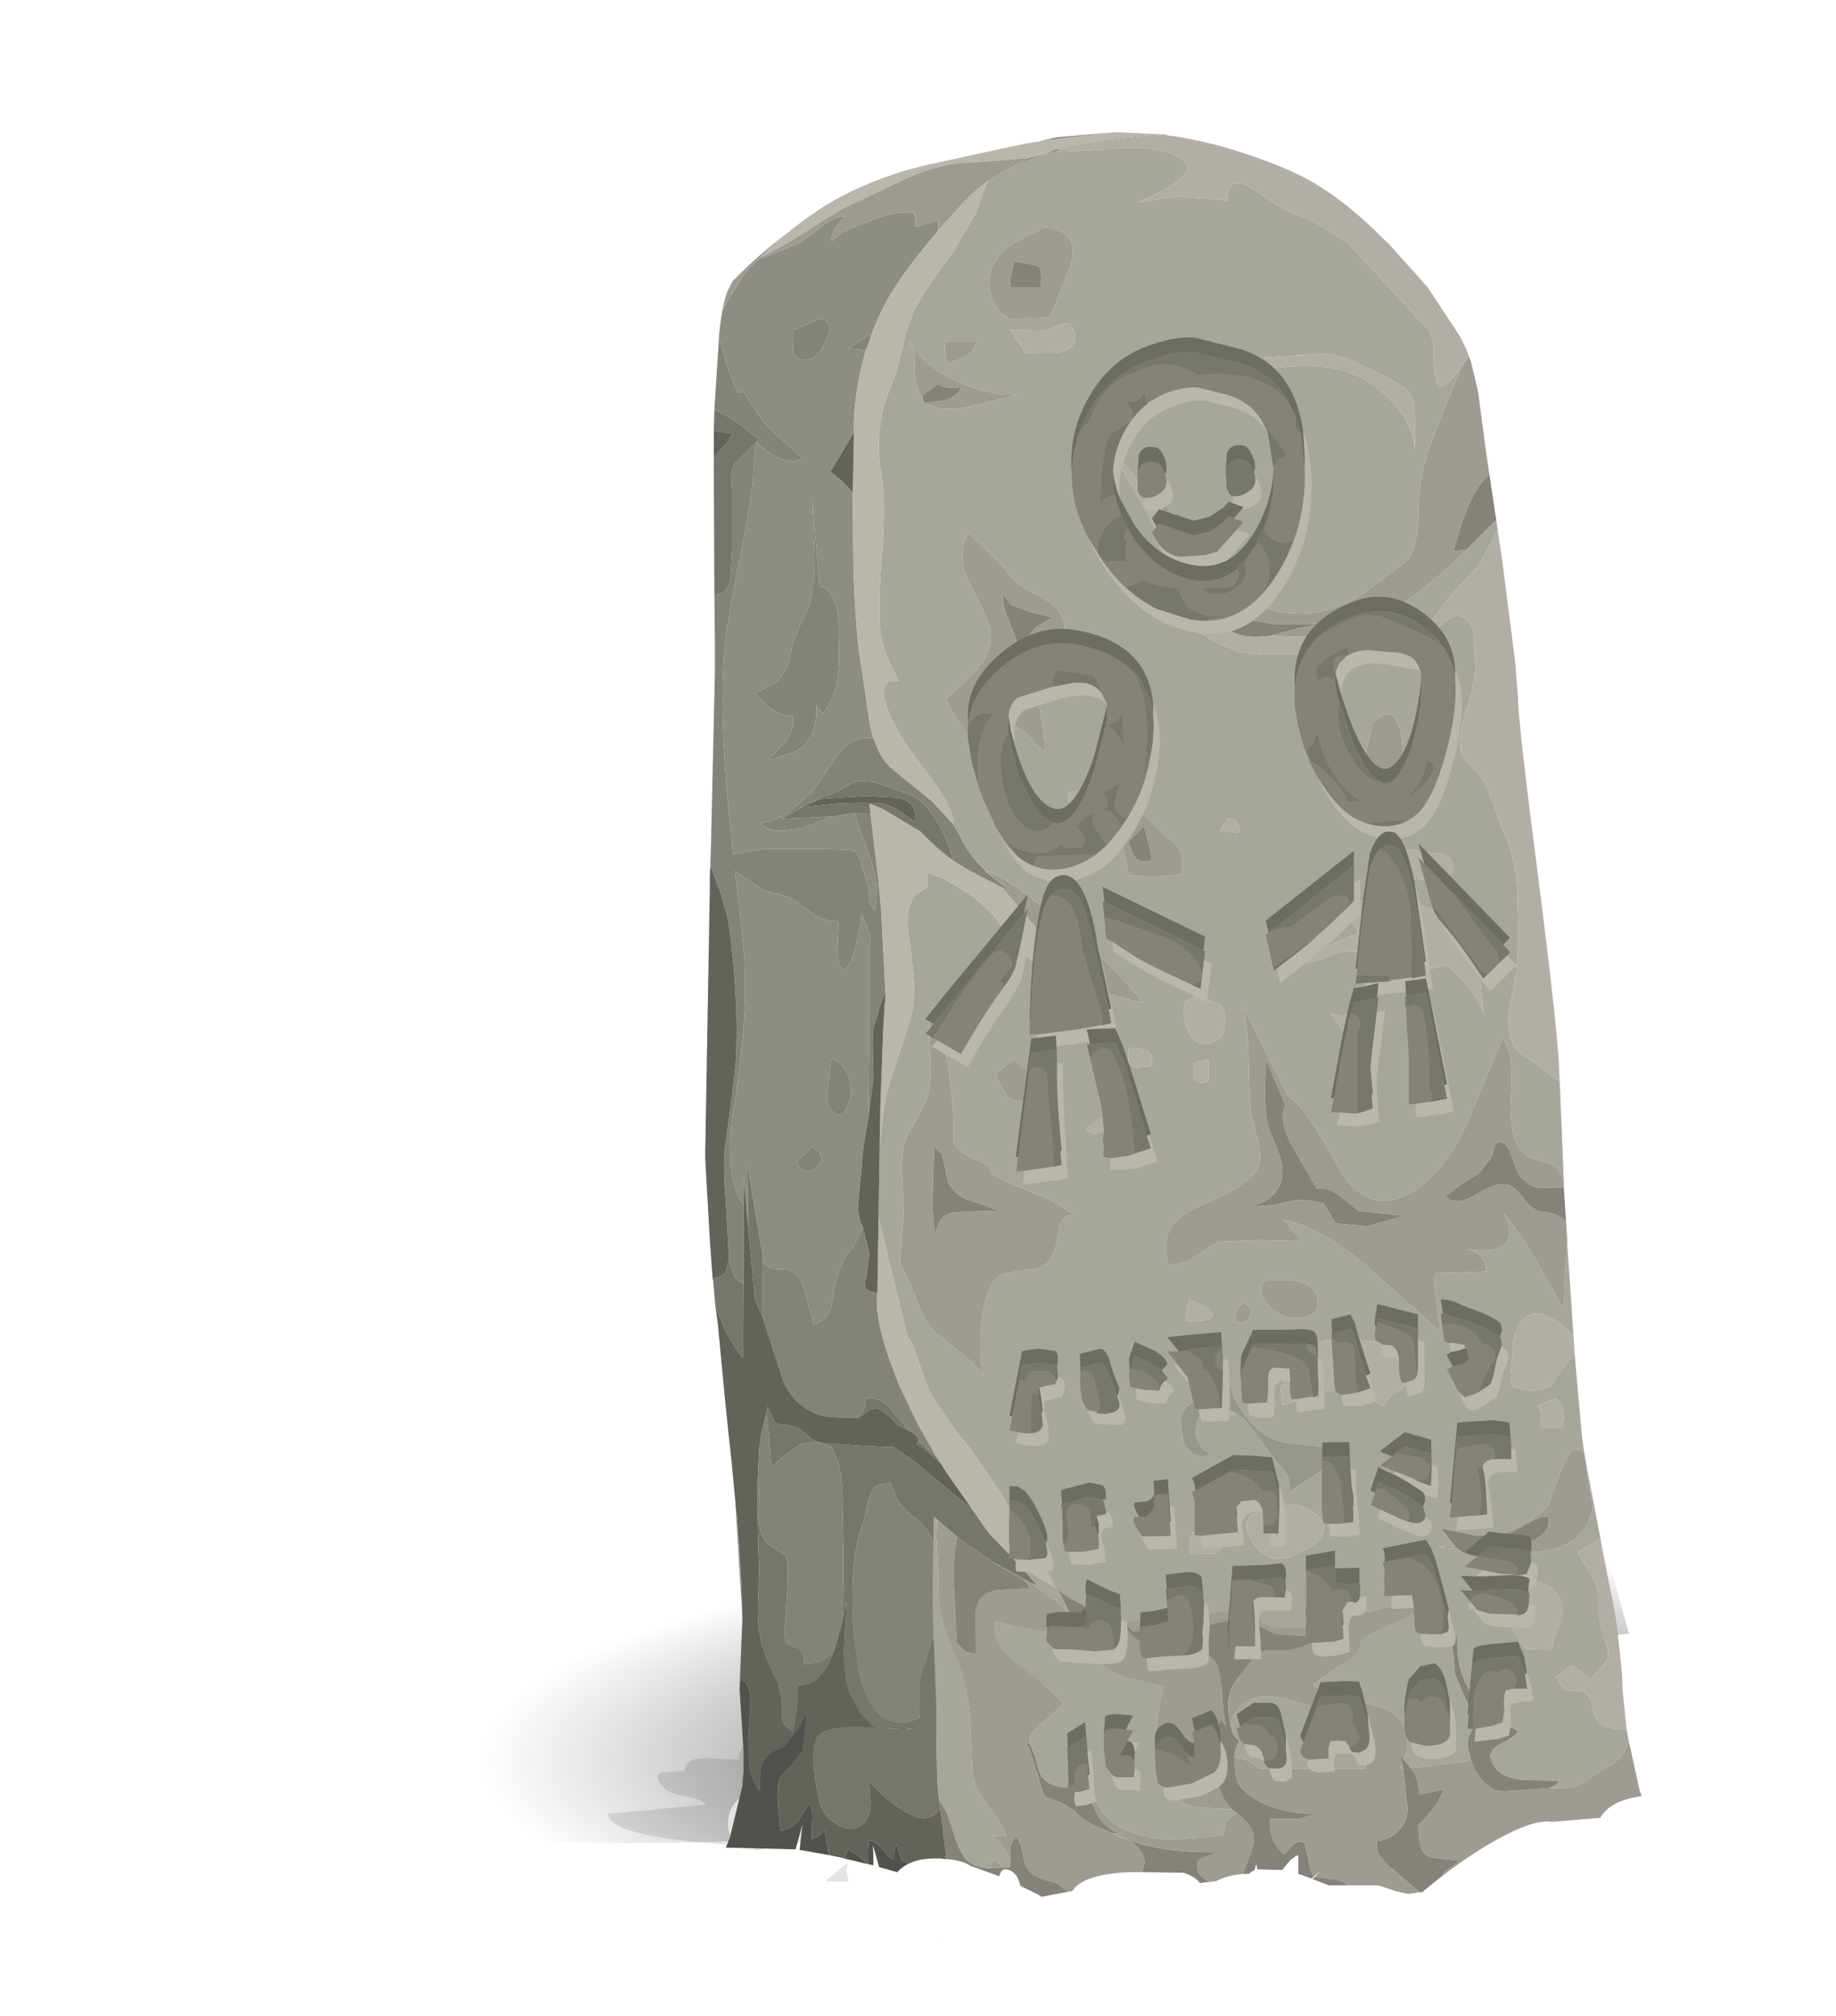 <?xml version="1.0" encoding="UTF-8" standalone="no"?>
<svg xmlns:xlink="http://www.w3.org/1999/xlink" height="176.15px" width="160.5px" xmlns="http://www.w3.org/2000/svg">
  <g transform="matrix(1.0, 0.0, 0.0, 1.0, 0.0, 0.0)">
    <use height="35.6" transform="matrix(1.0, 0.0, 0.0, 1.0, 5.25, 133.85)" width="137.15" xlink:href="#shape0"/>
    <use height="154.2" id="interaction_target" transform="matrix(1.0, 0.0, 0.0, 1.0, 61.65, 11.55)" width="81.85" xlink:href="#sprite0"/>
  </g>
  <defs>
    <g id="shape0" transform="matrix(1.0, 0.0, 0.0, 1.0, -5.25, -133.85)">
      <path d="M5.25 149.4 Q5.25 142.95 33.25 138.4 61.3 133.85 100.9 133.85 L140.3 135.2 142.4 142.75 126.5 144.5 110.6 145.95 Q107.7 146.15 105.95 148.2 104.35 150.1 104.2 152.75 102.8 152.65 102.35 152.35 L100.35 150.65 98.4 149.0 Q97.05 147.5 95.3 146.9 93.4 146.25 91.7 146.95 L90.55 147.4 Q87.45 147.55 84.0 148.55 80.5 149.6 75.25 152.15 69.5 154.95 66.8 155.9 63.35 157.15 63.65 159.8 L64.0 160.9 Q37.6 161.7 22.9 158.4 5.25 154.35 5.25 149.4" fill="url(#gradient0)" fill-rule="evenodd" stroke="none"/>
      <path d="M57.85 154.9 L59.85 154.75 Q59.85 153.6 61.75 153.65 L64.6 153.75 Q64.55 152.4 66.3 151.7 L69.05 151.0 Q72.7 150.25 77.25 150.8 L84.45 155.25 82.0 155.65 Q78.45 156.35 76.65 157.5 L75.75 157.35 72.6 157.15 68.75 158.75 71.4 160.7 67.8 161.45 66.7 161.45 66.85 161.6 Q65.45 161.8 66.15 161.45 L62.4 161.1 Q53.2 160.35 53.15 158.5 L57.4 158.1 61.7 157.7 Q61.4 157.25 59.9 156.95 58.4 156.7 58.0 156.2 57.05 155.1 57.85 154.9 M82.05 169.45 L82.1 169.4 82.15 169.45 82.05 169.45 M74.0 163.5 L74.2 164.4 72.15 164.4 74.1 162.75 74.0 163.5" fill="url(#gradient1)" fill-rule="evenodd" stroke="none"/>
    </g>
    <radialGradient cx="0" cy="0" gradientTransform="matrix(-0.086, 0.0, 0.0, -0.023, 112.5, 153.8)" gradientUnits="userSpaceOnUse" id="gradient0" r="819.2" spreadMethod="pad">
      <stop offset="0.0" stop-color="#000000"/>
      <stop offset="0.09" stop-color="#000000" stop-opacity="0.651"/>
      <stop offset="1.0" stop-color="#000000" stop-opacity="0.0"/>
    </radialGradient>
    <linearGradient gradientTransform="matrix(-0.022, 0.0, 0.0, -0.022, 71.35, 161.8)" gradientUnits="userSpaceOnUse" id="gradient1" spreadMethod="pad" x1="-819.2" x2="819.2">
      <stop offset="0.196" stop-color="#000000" stop-opacity="0.11"/>
      <stop offset="0.749" stop-color="#000000" stop-opacity="0.11"/>
    </linearGradient>
    <g id="sprite0" transform="matrix(1.0, 0.0, 0.0, 1.0, 0.0, 0.0)">
      <use height="154.2" transform="matrix(1.0, 0.0, 0.0, 1.0, 0.0, 0.0)" width="81.85" xlink:href="#shape1"/>
    </g>
    <g id="shape1" transform="matrix(1.0, 0.0, 0.0, 1.0, 0.0, 0.0)">
      <path d="M30.6 1.7 L32.15 1.65 36.6 1.4 Q39.5 1.3 41.0 1.95 43.2 2.95 41.2 4.35 40.15 5.15 37.8 6.15 L41.1 5.6 45.65 5.95 Q45.55 3.85 47.45 4.7 L50.3 6.55 Q51.0 7.0 53.35 7.9 L56.1 9.6 61.9 15.85 63.3 17.35 Q63.65 18.0 63.7 19.3 63.7 21.45 64.1 22.3 64.8 22.25 66.05 20.6 L63.65 26.6 Q62.35 29.95 62.35 33.0 62.4 36.1 61.35 37.45 L57.55 40.3 Q54.6 42.2 51.6 42.05 48.55 41.95 45.85 39.65 44.3 38.3 41.8 34.75 39.25 31.15 37.75 29.85 L38.35 30.55 37.7 30.3 34.7 26.65 37.45 31.15 Q39.1 33.85 39.75 35.8 40.25 37.25 40.6 40.05 41.2 42.8 44.65 44.55 L46.6 45.4 48.75 45.65 51.65 45.65 54.7 45.15 57.5 44.1 55.15 44.2 Q57.3 43.55 59.05 42.5 63.65 39.5 66.6 36.45 L68.05 34.95 69.15 33.9 69.6 36.9 69.7 37.65 69.25 34.8 67.6 37.9 65.85 39.75 64.25 41.65 Q63.55 42.85 62.05 43.9 62.95 44.25 64.0 43.3 65.2 42.25 65.7 42.25 66.9 42.3 67.2 44.0 L67.35 46.65 Q67.35 47.85 66.65 50.15 65.9 52.4 66.0 53.6 66.05 54.5 66.65 55.1 L67.8 56.3 Q68.5 57.35 69.5 60.4 71.05 63.85 71.0 66.65 L71.1 69.95 70.95 73.25 70.3 76.65 Q70.05 78.75 70.75 79.95 70.95 80.35 72.5 81.3 L74.7 82.95 75.05 91.55 Q74.6 90.3 73.55 90.05 72.05 89.7 71.5 89.15 70.2 87.9 70.45 84.2 70.75 80.4 69.7 79.2 L66.45 86.95 Q64.1 91.7 61.0 93.0 57.55 94.45 55.3 90.35 52.35 84.95 51.0 84.3 L47.0 76.3 Q47.45 78.1 47.5 81.0 47.55 84.55 47.7 85.65 L48.25 87.9 Q48.65 89.3 48.4 90.3 47.95 91.85 43.3 93.8 39.45 95.35 40.45 98.9 41.6 99.1 42.85 98.25 44.55 97.1 45.0 96.95 L48.55 96.8 52.2 96.9 51.35 95.95 50.55 95.05 Q53.75 95.65 57.85 99.1 L64.25 104.8 63.95 102.25 Q63.6 100.65 63.85 99.7 L66.05 99.65 68.25 99.55 Q68.3 98.0 66.55 97.6 68.85 97.95 69.8 97.25 70.85 96.4 69.75 94.45 71.05 95.95 72.6 98.55 L75.1 102.95 Q75.0 101.6 75.35 97.3 L75.35 97.0 75.9 105.15 Q73.2 102.45 71.65 103.6 70.95 104.15 70.65 105.65 L70.45 108.1 Q70.3 109.35 70.7 109.7 L72.35 110.0 73.85 109.65 74.7 108.3 76.0 106.75 76.65 114.05 76.85 115.45 Q75.8 114.3 74.95 116.65 L73.6 120.15 Q72.3 121.55 69.35 122.55 L67.35 122.65 64.35 122.0 65.5 123.55 64.1 123.65 65.8 123.8 Q67.4 125.05 69.85 124.1 73.1 124.3 74.9 123.55 77.2 122.6 77.6 120.05 77.2 118.15 76.95 116.05 L78.75 125.45 78.85 126.0 78.2 122.9 77.25 123.55 76.25 124.1 77.4 125.95 Q78.0 126.9 78.05 128.0 78.05 129.85 78.35 130.9 L78.85 132.3 Q79.05 133.05 78.75 133.65 L77.3 135.3 Q77.1 134.75 75.7 134.0 L74.35 135.0 75.1 136.1 76.35 136.25 76.6 136.15 Q77.35 136.6 77.5 137.3 77.65 138.3 77.95 138.7 78.5 139.6 80.55 139.6 L80.75 140.7 Q80.3 141.85 79.35 142.6 L78.05 143.3 76.95 144.15 75.7 144.65 73.75 144.7 Q74.45 144.45 74.65 144.05 L71.75 144.0 Q69.85 143.9 69.1 143.0 L68.8 141.95 68.65 142.0 Q68.55 141.3 69.7 140.75 70.95 140.15 71.0 139.7 70.6 139.4 69.7 139.15 68.8 138.9 68.35 138.55 67.85 138.15 67.05 136.65 66.25 135.25 65.95 134.1 65.7 133.0 65.7 131.3 L65.35 132.3 65.55 134.75 66.45 136.9 67.3 138.4 Q67.35 138.9 67.0 139.65 66.6 140.5 66.65 141.0 L66.95 142.3 61.7 142.95 60.65 141.7 61.1 142.2 Q61.8 140.3 60.9 138.95 60.15 137.7 57.15 137.15 54.0 136.55 53.15 135.65 L56.95 132.95 57.2 132.25 Q57.25 131.75 57.65 131.5 58.2 131.1 60.45 130.2 62.2 129.45 62.85 128.4 62.1 128.2 54.75 130.15 48.7 131.75 47.7 129.0 L36.6 130.2 36.35 130.0 36.5 130.2 35.7 130.3 35.45 130.2 Q34.9 129.65 33.1 128.75 31.35 127.9 30.75 127.25 L31.0 127.65 31.75 129.15 Q32.15 129.95 32.85 130.25 L33.4 131.9 Q33.75 132.95 34.35 133.55 35.25 134.55 37.1 135.05 L40.2 135.75 Q39.6 137.75 39.55 140.05 39.5 142.7 40.35 144.35 41.15 145.9 42.75 146.35 L46.05 146.55 46.5 146.9 46.35 146.95 45.5 147.65 45.3 148.85 40.7 149.2 Q37.75 149.0 36.2 148.05 35.15 147.35 34.7 146.7 L33.8 145.3 33.7 145.25 33.65 144.7 31.6 144.65 Q30.3 144.6 29.7 144.0 29.25 143.65 29.05 142.75 L28.85 141.95 28.4 140.9 28.35 140.35 Q28.45 139.8 29.65 138.85 L31.25 137.4 Q31.0 136.65 27.65 134.15 24.8 132.0 25.35 130.1 29.6 131.35 32.65 130.9 32.5 129.95 30.6 128.35 L28.45 126.75 29.0 127.0 27.55 125.3 30.6 127.2 30.35 126.65 30.4 126.7 29.25 124.6 27.95 122.55 25.8 118.85 23.35 115.3 Q21.05 112.5 19.6 110.05 L18.7 107.6 Q18.2 105.85 17.7 105.3 L15.15 94.95 15.25 88.5 15.65 85.0 Q15.9 83.55 16.8 81.0 L18.05 77.05 Q18.4 75.35 18.15 73.15 L17.7 69.4 Q17.55 67.75 18.35 66.65 18.4 66.55 18.8 66.35 L19.4 66.0 19.4 64.75 Q20.85 65.0 23.7 67.0 L25.15 68.35 26.35 70.0 Q27.55 71.55 29.45 73.2 L30.05 74.0 30.9 74.8 31.75 74.95 33.9 76.35 32.9 75.0 35.35 75.3 Q37.3 75.95 38.25 76.0 33.55 70.6 30.7 68.6 L27.65 66.3 Q25.8 64.95 24.4 64.45 22.95 63.05 22.35 61.65 L21.7 60.5 Q21.7 59.4 20.3 57.25 L17.85 53.9 Q16.65 52.25 15.95 50.45 14.9 47.7 16.9 47.95 15.5 45.15 15.35 44.05 15.05 41.85 15.45 36.85 15.8 32.05 15.35 29.6 15.0 27.6 15.3 25.55 15.4 24.5 15.85 23.2 L16.7 21.0 17.5 17.75 18.1 18.75 18.35 19.65 Q18.15 22.15 19.0 23.25 L19.1 23.6 19.4 23.65 Q20.45 24.5 23.0 24.0 L27.35 22.95 Q24.85 23.0 22.3 21.9 19.5 20.7 18.1 18.75 L17.65 17.2 18.25 15.6 Q19.1 13.9 21.7 10.4 L23.7 7.0 Q24.25 5.15 24.7 4.35 L24.8 4.25 25.3 3.95 25.4 3.85 25.6 3.7 26.25 3.35 26.35 3.3 26.95 3.0 Q28.55 2.25 30.6 1.7 M66.75 19.6 L66.6 19.15 66.95 20.1 66.75 19.6 M62.0 24.3 Q62.0 23.1 61.25 22.45 60.95 22.15 59.3 21.3 L56.4 19.9 Q54.75 19.25 53.35 19.4 L48.3 19.75 Q44.9 20.15 43.4 21.3 L42.7 21.3 42.7 22.0 43.4 21.3 49.35 20.65 Q53.0 20.15 55.3 20.7 57.75 21.25 59.7 23.2 61.85 25.3 62.05 27.7 L62.0 24.3 M42.3 38.4 L42.25 38.35 41.35 36.7 40.35 34.0 42.3 38.4 M29.7 8.3 L27.0 9.65 Q24.15 11.6 25.0 14.3 25.55 16.0 26.85 16.35 L30.15 16.2 31.95 11.6 Q32.8 8.65 29.7 8.3 M29.7 17.35 L26.7 17.3 28.0 19.3 30.8 19.25 Q32.5 19.0 32.3 17.65 32.1 16.5 31.35 16.75 L29.7 17.35 M23.7 18.3 L21.0 18.3 Q20.85 19.15 21.15 20.25 L22.75 19.6 Q23.6 19.15 23.7 18.3 M28.6 40.2 Q26.7 39.25 26.35 38.3 L23.0 35.0 Q21.85 37.05 23.15 39.5 24.9 42.8 24.95 43.7 25.1 45.45 23.65 47.1 L21.05 49.6 Q24.0 55.25 28.85 57.6 L26.8 55.05 Q26.0 53.7 26.45 51.8 27.25 51.8 28.1 52.6 L29.6 54.15 Q29.8 53.15 29.15 49.95 28.6 47.25 29.5 45.55 L31.1 44.0 Q31.75 43.4 31.0 42.0 30.55 41.2 28.6 40.2 M40.35 61.65 L37.7 59.0 Q36.2 60.0 36.35 61.75 L37.05 64.9 Q39.15 65.2 41.6 64.85 41.9 63.85 41.55 62.95 41.25 62.05 40.35 61.65 M34.0 57.65 L31.7 57.65 Q31.65 58.65 32.3 59.1 L33.95 59.3 Q34.85 59.1 35.0 58.35 35.1 57.55 34.0 57.65 M19.65 80.55 Q19.8 83.25 19.3 84.7 L18.25 86.65 Q17.5 87.8 17.35 88.55 17.1 89.6 17.2 91.4 L17.35 94.3 17.0 99.0 Q17.6 99.8 18.4 101.85 19.1 103.8 19.95 104.75 L22.2 106.55 Q23.75 107.75 24.3 108.6 23.85 106.4 24.2 103.65 24.6 100.6 25.75 99.95 26.3 99.6 28.65 99.35 30.15 99.15 30.6 97.55 L30.95 95.65 Q31.25 94.55 32.25 94.65 31.2 93.75 29.35 92.95 L26.3 91.7 25.0 91.0 24.8 90.3 23.75 89.8 22.65 89.3 Q21.8 88.75 21.7 88.0 L21.7 86.25 Q21.4 80.15 19.75 76.4 19.5 77.6 19.65 80.55 M38.55 80.2 L37.0 80.0 37.0 81.3 Q37.25 81.7 37.85 81.7 L39.0 81.6 Q39.3 80.7 38.55 80.2 M28.45 82.3 L27.0 81.0 25.35 82.3 26.05 83.7 Q26.4 84.45 27.1 84.65 L28.15 84.65 29.0 84.0 Q29.35 83.15 28.45 82.3 M33.35 87.0 Q33.55 87.8 34.95 87.25 36.3 86.7 35.35 85.65 L33.35 87.0 M62.55 67.6 L61.55 67.6 60.15 67.25 58.7 67.0 52.7 67.65 Q51.9 67.7 51.25 68.1 50.4 68.55 50.4 69.3 51.9 68.65 54.1 68.6 56.85 68.55 57.1 69.95 L54.6 71.05 Q52.85 71.8 52.65 72.6 L53.95 72.25 Q54.95 71.75 55.3 71.7 56.75 71.4 58.75 71.7 L61.7 72.75 Q63.5 73.35 64.75 72.75 67.45 74.95 68.05 77.15 L67.75 74.05 Q67.45 72.7 66.25 71.4 L64.9 69.55 63.45 67.85 62.55 67.6 M61.45 65.0 Q61.9 65.45 63.65 65.3 65.55 65.25 65.35 64.05 65.1 62.85 63.35 63.0 L61.7 62.65 Q61.0 62.7 60.95 63.65 60.9 64.55 61.45 65.0 M55.0 53.0 L52.35 54.3 Q53.25 55.6 54.95 54.85 L55.0 53.0 M58.35 51.65 L57.7 54.3 Q58.0 55.35 59.0 55.65 L60.9 55.45 Q61.15 53.65 60.7 52.05 60.05 49.9 58.35 51.65 M44.0 81.0 L42.7 81.3 Q42.6 82.35 42.8 82.7 43.05 83.3 44.0 82.9 L44.0 81.0 M42.0 77.9 Q42.7 80.45 44.75 79.35 45.5 78.9 45.45 77.5 45.45 76.05 44.35 76.0 L43.35 75.65 Q41.3 75.25 42.0 77.9 M54.7 77.0 L55.55 78.25 Q56.25 79.1 56.9 78.55 57.55 78.05 56.95 77.3 56.4 76.6 55.7 77.3 L54.7 77.0 M45.7 60.0 L45.0 61.0 46.65 61.25 Q46.75 60.7 46.5 60.35 46.25 59.95 45.7 60.0 M75.1 92.9 L75.05 92.2 75.05 91.85 75.1 92.9 M61.75 109.0 Q61.85 108.65 60.8 107.45 L59.45 106.1 Q58.55 105.5 56.3 105.5 L53.0 105.65 50.35 109.65 Q50.35 110.85 50.5 111.2 L55.0 109.9 Q56.35 109.55 57.3 110.15 L59.3 111.3 Q59.55 110.6 60.6 110.0 L61.75 109.0 M74.35 110.65 L72.7 111.3 Q73.05 111.5 73.05 112.15 L73.1 113.25 74.95 113.25 Q75.35 111.5 74.35 110.65 M47.0 102.3 L46.35 103.0 46.4 103.9 Q47.35 104.3 47.65 103.45 48.0 102.6 47.0 102.3 M53.55 102.05 Q53.35 100.6 51.35 100.3 L49.0 100.3 Q48.05 101.35 49.35 102.6 50.5 103.75 51.7 103.65 53.75 103.5 53.55 102.05 M43.9 103.8 Q44.85 103.4 43.7 102.65 L42.35 102.0 42.1 103.0 42.05 103.95 43.9 103.8 M46.45 112.0 L47.1 112.45 48.45 114.15 49.7 115.9 50.8 117.2 Q51.15 117.85 51.0 118.85 L54.35 116.65 Q55.55 115.6 56.3 115.15 L51.05 114.55 Q49.0 114.35 47.4 112.35 45.85 110.5 45.7 108.3 L43.35 107.0 43.3 110.9 Q41.25 111.05 41.65 113.6 42.0 116.15 44.25 115.6 L43.45 115.05 43.0 114.3 Q42.8 113.75 42.95 112.95 43.15 112.05 43.6 111.75 L44.0 111.55 44.05 112.25 45.2 112.3 46.45 112.0 M48.0 120.65 Q46.75 121.45 47.8 123.1 48.85 124.75 50.25 124.65 51.25 124.6 52.6 123.8 54.15 122.85 54.1 121.95 54.05 121.1 52.9 120.45 51.8 119.8 51.0 120.0 L48.0 120.65 M44.7 118.3 Q44.75 119.0 45.2 119.25 45.65 119.5 46.3 119.25 46.7 118.1 45.35 117.0 L44.7 118.3 M44.7 122.65 L42.7 122.3 Q42.2 122.85 42.4 124.25 L44.5 124.2 Q45.5 123.9 44.7 122.65 M46.25 142.0 Q46.35 140.9 46.7 140.65 L46.1 139.95 45.9 139.1 Q46.9 136.1 50.4 136.85 57.15 138.15 57.75 143.0 L49.7 143.0 48.45 143.0 47.45 142.3 46.25 142.0 M53.2 152.4 L53.55 152.15 Q53.35 152.3 53.05 152.6 L53.0 152.6 53.2 152.4 M61.0 142.95 L60.75 143.0 60.95 142.65 61.0 142.95 M74.45 127.7 Q73.65 126.65 71.95 126.55 L69.0 126.65 66.7 129.0 69.15 129.3 Q70.05 129.7 70.7 131.05 71.35 132.3 71.85 132.55 L73.95 132.6 74.8 130.15 Q75.25 128.8 74.45 127.7 M20.25 121.25 L20.2 122.7 20.35 125.7 20.4 128.25 Q20.5 129.6 20.95 130.75 L22.35 134.3 Q23.0 136.1 23.15 138.8 L23.35 143.35 Q23.5 144.65 24.7 146.25 26.1 148.05 26.35 148.9 L25.1 148.85 Q26.2 149.85 26.7 151.1 L26.65 151.6 26.0 151.65 25.3 150.95 Q25.0 151.2 25.0 151.7 23.65 151.7 22.95 151.05 22.35 150.55 21.85 149.05 L21.1 146.8 20.45 145.75 20.35 145.0 Q20.2 143.6 20.2 137.5 L20.0 132.3 19.95 131.3 19.95 131.25 19.95 131.15 19.9 128.4 19.95 123.3 20.0 121.0 20.25 121.25 M37.05 149.25 Q36.5 149.1 35.5 148.6 L35.7 148.65 37.05 149.25 M29.15 143.85 L29.0 143.55 29.0 143.35 29.15 143.85 M50.8 151.4 L51.2 150.9 51.3 150.9 50.8 151.4" fill="#a7a69b" fill-rule="evenodd" stroke="none"/>
      <path d="M66.05 20.6 Q64.8 22.25 64.1 22.3 63.7 21.45 63.7 19.3 63.65 18.0 63.3 17.35 L61.9 15.85 56.1 9.6 53.35 7.9 Q51.0 7.0 50.3 6.55 L47.45 4.7 Q45.55 3.85 45.65 5.95 L41.1 5.6 37.8 6.15 Q40.15 5.15 41.2 4.35 43.2 2.95 41.0 1.95 39.5 1.3 36.6 1.4 L32.15 1.65 30.6 1.7 Q34.6 0.55 40.2 0.25 45.35 0.9 51.1 3.35 L51.4 3.5 51.5 3.55 Q54.75 5.0 58.4 8.45 L59.05 9.1 59.75 9.75 63.15 13.55 65.95 17.8 66.4 18.7 66.6 19.15 66.75 19.6 66.05 20.6 M80.55 139.6 Q78.5 139.6 77.95 138.7 77.65 138.3 77.5 137.3 77.35 136.6 76.6 136.15 L76.35 136.25 75.1 136.1 74.35 135.0 75.7 134.0 Q77.1 134.75 77.3 135.3 L78.75 133.65 Q79.05 133.05 78.85 132.3 L78.35 130.9 Q78.05 129.85 78.05 128.0 78.0 126.9 77.4 125.95 L76.25 124.1 77.25 123.55 78.2 122.9 78.85 126.0 79.4 128.7 79.4 128.75 79.45 129.05 79.55 129.55 79.75 130.95 80.15 134.75 80.2 136.2 80.55 139.6 M76.0 106.75 L74.7 108.3 73.85 109.65 72.35 110.0 70.7 109.7 Q70.3 109.35 70.45 108.1 L70.65 105.65 Q70.95 104.15 71.65 103.6 73.2 102.45 75.9 105.15 L76.0 106.75 M74.7 82.95 L72.5 81.3 Q70.95 80.35 70.75 79.95 70.05 78.75 70.3 76.65 L70.95 73.25 71.1 69.95 71.0 66.65 Q71.05 63.85 69.5 60.4 68.5 57.35 67.8 56.3 L66.65 55.1 Q66.05 54.5 66.0 53.6 65.9 52.4 66.65 50.15 67.35 47.85 67.35 46.65 L67.2 44.0 Q66.9 42.3 65.7 42.25 65.2 42.25 64.0 43.3 62.95 44.25 62.05 43.9 63.55 42.85 64.25 41.65 L65.85 39.75 67.6 37.9 69.25 34.8 69.7 37.65 70.8 46.25 71.05 49.4 Q71.05 51.5 72.85 65.35 74.6 79.15 74.65 82.0 L74.7 82.95 M55.15 44.2 L57.5 44.1 54.7 45.15 51.65 45.65 48.75 45.65 46.6 45.4 44.65 44.55 Q41.2 42.8 40.6 40.05 40.25 37.25 39.75 35.8 39.1 33.85 37.45 31.15 L34.7 26.65 37.7 30.3 38.35 30.55 Q39.35 31.15 40.35 34.0 L41.35 36.7 42.25 38.35 41.0 37.3 Q42.4 40.1 43.35 41.35 45.05 43.55 47.05 44.0 48.0 44.2 49.4 44.0 L49.55 44.0 55.15 44.2 M62.0 24.3 L62.05 27.7 Q61.85 25.3 59.7 23.2 57.75 21.25 55.3 20.7 53.0 20.15 49.35 20.65 L43.4 21.3 42.7 22.0 42.7 21.3 43.4 21.3 Q44.9 20.15 48.3 19.75 L53.35 19.4 Q54.75 19.25 56.4 19.9 L59.3 21.3 Q60.95 22.15 61.25 22.45 62.0 23.1 62.0 24.3 M29.7 17.35 L31.35 16.75 Q32.1 16.5 32.3 17.65 32.5 19.0 30.8 19.25 L28.0 19.3 26.7 17.3 29.7 17.35 M34.0 57.65 Q35.1 57.55 35.0 58.35 34.85 59.1 33.95 59.3 L32.3 59.1 Q31.65 58.65 31.7 57.65 L34.0 57.65 M38.55 80.2 Q39.3 80.7 39.0 81.6 L37.85 81.7 Q37.25 81.7 37.0 81.3 L37.0 80.0 38.55 80.2 M33.35 87.0 L35.35 85.65 Q36.3 86.7 34.95 87.25 33.55 87.8 33.35 87.0 M61.45 65.0 Q60.9 64.55 60.95 63.65 61.0 62.7 61.7 62.65 L63.35 63.0 Q65.1 62.85 65.35 64.05 65.55 65.25 63.65 65.3 61.9 65.45 61.45 65.0 M62.55 67.6 L63.45 67.85 64.9 69.55 66.25 71.4 Q67.45 72.7 67.75 74.05 L68.05 77.15 Q67.45 74.95 64.75 72.75 63.5 73.35 61.7 72.75 L58.75 71.7 Q56.75 71.4 55.3 71.7 54.95 71.75 53.95 72.25 L52.65 72.6 Q52.85 71.8 54.6 71.05 L57.1 69.95 Q56.85 68.55 54.1 68.6 51.9 68.65 50.4 69.3 50.4 68.55 51.25 68.1 51.9 67.7 52.7 67.65 L58.7 67.0 60.15 67.25 61.55 67.6 62.55 67.6 M45.7 60.0 Q46.25 59.95 46.5 60.35 46.75 60.7 46.65 61.25 L45.0 61.0 45.7 60.0 M54.7 77.0 L55.7 77.3 Q56.4 76.6 56.95 77.3 57.55 78.05 56.9 78.55 56.25 79.1 55.55 78.25 L54.7 77.0 M42.0 77.9 Q41.3 75.25 43.35 75.65 L44.35 76.0 Q45.45 76.05 45.45 77.5 45.5 78.9 44.75 79.35 42.7 80.45 42.0 77.9 M44.0 81.0 L44.0 82.9 Q43.05 83.3 42.8 82.7 42.6 82.35 42.7 81.3 L44.0 81.0 M74.35 110.65 Q75.35 111.5 74.95 113.25 L73.1 113.25 73.05 112.15 Q73.05 111.5 72.7 111.3 L74.35 110.65 M61.75 109.0 L60.6 110.0 Q59.55 110.6 59.3 111.3 L57.3 110.15 Q56.35 109.55 55.0 109.9 L50.5 111.2 Q50.35 110.85 50.35 109.65 L53.0 105.65 56.3 105.5 Q58.55 105.5 59.45 106.1 L60.8 107.45 Q61.85 108.65 61.75 109.0 M43.9 103.8 L42.05 103.95 42.1 103.0 42.35 102.0 43.7 102.65 Q44.85 103.4 43.9 103.8 M46.45 112.0 L45.2 112.3 44.05 112.25 44.0 111.55 Q45.2 111.2 46.45 112.0 M44.7 122.65 Q45.5 123.9 44.5 124.2 L42.4 124.25 Q42.2 122.85 42.7 122.3 L44.7 122.65 M44.7 118.3 L45.35 117.0 Q46.7 118.1 46.3 119.25 45.65 119.5 45.2 119.25 44.75 119.0 44.7 118.3 M48.0 120.65 L51.0 120.0 Q51.8 119.8 52.9 120.45 54.05 121.1 54.1 121.95 54.15 122.85 52.6 123.8 51.25 124.6 50.25 124.65 48.85 124.75 47.8 123.1 46.75 121.45 48.0 120.65 M74.45 127.7 Q75.25 128.8 74.8 130.15 L73.95 132.6 71.85 132.55 Q71.35 132.3 70.7 131.05 70.05 129.7 69.15 129.3 L66.7 129.0 69.0 126.65 71.95 126.55 Q73.65 126.65 74.45 127.7" fill="#b2aea5" fill-rule="evenodd" stroke="none"/>
      <path d="M17.65 17.2 L18.1 18.75 Q19.5 20.7 22.3 21.9 24.85 23.0 27.35 22.95 L23.0 24.0 Q20.45 24.5 19.4 23.65 L21.1 23.4 Q22.05 23.0 22.35 22.35 L21.3 22.3 Q20.75 22.3 20.35 22.0 L19.0 23.0 19.0 23.25 Q18.15 22.15 18.35 19.65 L18.1 18.75 17.5 17.75 17.65 17.2 M24.4 64.45 Q25.8 64.95 27.65 66.3 L30.7 68.6 Q33.55 70.6 38.25 76.0 37.3 75.95 35.35 75.3 L32.9 75.0 29.0 69.65 25.95 66.0 26.7 66.3 26.6 66.25 25.9 65.75 25.25 65.2 24.7 64.65 24.5 64.55 24.4 64.45 M31.75 74.95 L30.9 74.8 30.05 74.0 29.45 73.2 31.75 74.95 M28.45 126.75 L30.6 128.35 Q32.5 129.95 32.65 130.9 29.6 131.35 25.35 130.1 24.8 132.0 27.65 134.15 31.0 136.65 31.25 137.4 L29.65 138.85 Q28.45 139.8 28.35 140.35 L28.4 140.9 28.0 140.65 28.35 141.3 29.0 143.35 29.0 143.55 29.15 143.85 29.3 144.4 Q29.55 145.35 29.9 145.55 L31.05 145.95 32.35 146.7 Q32.85 147.45 34.25 148.05 L35.5 148.6 Q36.5 149.1 37.05 149.25 38.4 150.1 38.4 151.3 L38.2 152.05 37.0 152.05 Q32.95 152.25 32.1 153.7 L31.75 153.75 30.7 153.0 Q29.25 152.65 28.65 152.25 27.95 151.75 27.8 150.65 27.6 149.45 27.2 149.0 26.75 149.35 26.65 149.95 L26.7 151.1 Q26.2 149.85 25.1 148.85 L26.35 148.9 Q26.1 148.05 24.7 146.25 23.5 144.65 23.35 143.35 L23.15 138.8 Q23.0 136.1 22.35 134.3 L20.95 130.75 Q20.5 129.6 20.4 128.25 L20.35 125.7 20.2 122.7 20.25 121.25 20.65 121.55 20.7 121.6 22.0 122.7 21.8 124.05 21.7 126.0 22.0 132.0 22.75 132.75 23.65 132.95 23.65 130.95 Q23.55 129.6 23.7 128.95 24.0 127.65 25.55 127.4 L28.3 127.25 Q28.25 126.65 27.1 126.05 L25.45 125.15 25.25 125.0 28.45 126.75 M33.7 145.25 L33.8 145.3 34.7 146.7 Q35.15 147.35 36.2 148.05 37.75 149.0 40.7 149.2 L45.3 148.85 45.5 147.65 46.35 146.95 46.5 146.9 47.0 147.35 Q47.95 148.2 47.95 149.1 48.0 149.65 47.45 151.0 L47.0 152.2 Q45.5 152.35 44.65 152.85 L44.1 152.9 Q43.25 152.5 43.1 152.0 42.75 151.1 43.45 150.8 L44.95 150.3 Q40.15 150.4 37.05 149.25 L35.7 148.65 36.6 148.65 Q35.45 148.65 34.6 147.5 33.9 146.55 33.7 145.25 M46.05 146.55 L42.75 146.35 Q41.15 145.9 40.35 144.35 39.5 142.7 39.55 140.05 39.6 137.75 40.2 135.75 L37.1 135.05 Q35.25 134.55 34.35 133.55 33.75 132.95 33.4 131.9 L32.85 130.25 33.05 130.3 34.3 130.4 35.6 130.3 35.45 130.2 35.7 130.3 36.5 130.2 Q37.05 131.3 38.3 132.1 39.5 132.85 40.7 132.95 L42.9 132.9 Q44.1 132.9 44.65 133.7 45.0 134.25 45.15 135.85 L45.3 138.05 45.5 139.2 45.0 138.65 Q44.25 142.2 44.95 144.65 45.25 145.75 46.05 146.55 M36.6 130.2 L47.7 129.0 Q48.7 131.75 54.75 130.15 62.1 128.2 62.85 128.4 62.2 129.45 60.45 130.2 58.2 131.1 57.65 131.5 57.25 131.75 57.2 132.25 L56.95 132.95 53.15 135.65 Q54.0 136.55 57.15 137.15 60.15 137.7 60.9 138.95 61.8 140.3 61.1 142.2 L60.65 141.7 60.95 142.65 60.75 143.0 61.0 142.95 61.35 146.0 Q61.55 147.25 60.8 148.2 60.05 149.15 58.75 149.35 58.35 150.45 60.3 151.95 L62.45 153.8 61.45 153.95 60.35 153.7 58.85 153.2 56.1 153.2 Q55.8 152.7 54.6 152.65 L53.3 152.45 53.85 151.9 53.55 152.15 53.2 152.4 52.9 151.9 52.7 150.7 52.4 149.6 Q52.2 149.15 51.45 149.6 L50.6 150.5 Q49.15 149.25 49.4 147.35 L52.05 147.35 53.35 146.95 Q50.6 146.95 48.6 145.95 47.15 145.2 46.7 144.45 L46.6 144.35 46.35 143.5 46.25 142.0 47.45 142.3 48.45 143.0 49.7 143.0 57.75 143.0 Q57.15 138.15 50.4 136.85 46.9 136.1 45.9 139.1 L45.7 137.65 Q45.7 136.45 46.15 135.65 L47.35 134.0 48.05 133.1 Q48.35 132.8 49.1 132.65 L50.05 132.65 51.0 132.65 52.15 132.35 53.25 131.9 54.9 131.6 56.6 131.3 53.15 131.5 49.75 131.25 48.55 130.6 47.4 129.95 44.95 130.2 42.45 130.9 37.35 131.0 36.6 130.2 M61.7 142.95 L66.95 142.3 Q67.3 143.35 68.0 144.1 68.75 144.9 69.6 145.0 L73.75 144.7 75.7 144.65 76.95 144.15 78.05 143.3 79.35 142.6 Q80.3 141.85 80.75 140.7 L80.75 140.65 81.65 144.75 81.85 145.4 Q79.05 145.8 78.25 147.3 L74.0 147.65 Q72.2 147.35 68.0 149.9 66.15 151.05 64.4 152.4 L64.7 151.95 65.95 151.05 63.4 150.75 Q62.45 150.45 62.4 148.9 L62.3 147.95 63.0 147.25 63.9 146.15 64.6 144.8 63.5 145.05 62.4 145.25 Q62.45 144.05 61.7 142.95 M68.65 142.0 L68.8 141.95 69.1 143.0 68.95 142.75 Q68.65 142.3 68.65 142.0 M76.95 116.05 Q77.2 118.15 77.6 120.05 77.2 122.6 74.9 123.55 73.1 124.3 69.85 124.1 L70.0 124.05 72.5 123.0 Q74.05 122.1 73.65 121.0 73.05 120.9 72.05 121.5 L70.5 122.35 69.35 122.55 Q72.3 121.55 73.6 120.15 L74.95 116.65 Q75.8 114.3 76.85 115.45 L76.95 116.05 M65.8 123.8 L64.1 123.65 65.5 123.55 65.8 123.8 M75.35 97.0 L75.35 97.3 Q75.0 101.6 75.1 102.95 L72.6 98.55 Q71.05 95.95 69.75 94.45 70.85 96.4 69.8 97.25 68.85 97.95 66.55 97.6 68.3 98.0 68.25 99.55 L66.05 99.65 63.85 99.7 Q63.6 100.65 63.95 102.25 L64.25 104.8 57.85 99.1 Q53.75 95.65 50.55 95.05 L51.35 95.95 52.2 96.9 48.55 96.8 45.0 96.95 Q44.55 97.1 42.85 98.25 41.6 99.1 40.45 98.9 39.45 95.35 43.3 93.8 47.95 91.85 48.4 90.3 48.65 89.3 48.25 87.9 L47.7 85.65 Q47.55 84.55 47.5 81.0 47.45 78.1 47.0 76.3 L51.0 84.3 Q52.35 84.95 55.3 90.35 57.55 94.45 61.0 93.0 64.1 91.7 66.45 86.95 L69.7 79.2 Q70.75 80.4 70.45 84.2 70.2 87.9 71.5 89.15 72.05 89.7 73.55 90.05 74.6 90.3 75.05 91.55 L75.05 91.85 75.05 92.2 72.8 92.25 Q71.65 91.95 71.05 90.95 L70.35 89.1 Q69.9 88.0 69.1 88.35 L68.75 89.6 67.6 91.0 66.0 92.0 64.7 93.0 Q65.65 93.9 67.45 92.8 69.4 91.6 70.35 92.05 70.9 92.3 71.65 93.3 72.25 94.2 73.25 94.35 74.7 94.5 75.25 95.2 L75.3 95.95 75.35 96.75 75.35 97.0 M66.6 36.45 Q63.65 39.5 59.05 42.5 57.3 43.55 55.15 44.2 L49.55 44.0 49.4 44.0 52.0 43.3 53.85 43.0 49.7 43.0 47.7 42.65 46.45 41.55 Q45.7 40.8 45.0 40.65 L42.3 38.4 40.35 34.0 Q39.35 31.15 38.35 30.55 L37.75 29.85 Q39.25 31.15 41.8 34.75 44.3 38.3 45.85 39.65 48.55 41.95 51.6 42.05 54.6 42.2 57.55 40.3 L61.35 37.45 Q62.4 36.1 62.35 33.0 62.35 29.95 63.65 26.6 L66.05 20.6 66.75 19.6 66.95 20.1 67.5 22.4 67.6 22.95 68.15 27.15 68.4 28.9 68.55 29.9 Q67.4 30.85 66.5 33.2 66.0 34.45 65.4 36.65 L66.6 36.45 M29.7 8.3 Q32.8 8.65 31.95 11.6 L30.15 16.2 26.85 16.35 Q25.55 16.0 25.0 14.3 24.15 11.6 27.0 9.65 L29.7 8.3 M27.0 11.3 L26.75 12.45 Q26.6 13.1 26.75 13.6 L29.3 13.6 Q29.55 11.95 29.0 11.65 L27.0 11.3 M23.7 18.3 Q23.6 19.15 22.75 19.6 L21.15 20.25 Q20.85 19.15 21.0 18.3 L23.7 18.3 M26.7 41.3 L26.0 40.3 Q26.0 41.4 26.5 42.55 L27.3 44.65 27.35 45.6 27.45 46.55 27.8 45.45 28.1 44.3 Q28.45 43.6 29.1 43.15 L30.35 42.4 28.5 41.95 26.7 41.3 M28.6 40.2 Q30.55 41.2 31.0 42.0 31.75 43.4 31.1 44.0 L29.5 45.55 Q28.6 47.25 29.15 49.95 29.8 53.15 29.6 54.15 L28.1 52.6 Q27.25 51.8 26.45 51.8 26.0 53.7 26.8 55.05 L28.85 57.6 Q24.0 55.25 21.05 49.6 L23.65 47.1 Q25.1 45.45 24.95 43.7 24.9 42.8 23.15 39.5 21.85 37.05 23.0 35.0 L26.35 38.3 Q26.7 39.25 28.6 40.2 M40.35 61.65 Q41.25 62.05 41.55 62.95 41.9 63.85 41.6 64.85 39.15 65.2 37.05 64.9 L36.35 61.75 Q36.2 60.0 37.7 59.0 L40.35 61.65 M37.6 63.4 Q38.05 63.9 39.0 63.65 39.05 62.95 38.35 60.65 L37.0 62.0 Q37.35 63.1 37.6 63.4 M19.65 80.55 Q19.5 77.6 19.75 76.4 21.4 80.15 21.7 86.25 L21.7 88.0 Q21.8 88.75 22.65 89.3 L23.75 89.8 24.8 90.3 25.0 91.0 26.3 91.7 29.35 92.95 Q31.2 93.75 32.25 94.65 31.25 94.55 30.95 95.65 L30.6 97.55 Q30.15 99.15 28.65 99.35 26.3 99.6 25.75 99.95 24.6 100.6 24.2 103.65 23.85 106.4 24.3 108.6 23.75 107.75 22.2 106.55 L19.95 104.75 Q19.1 103.8 18.4 101.85 17.6 99.8 17.0 99.0 L17.35 94.3 17.2 91.4 Q17.1 89.6 17.35 88.55 17.5 87.8 18.25 86.65 L19.3 84.7 Q19.8 83.25 19.65 80.55 M19.9 92.45 Q19.8 94.8 20.1 96.2 L20.55 95.1 Q20.75 94.65 21.6 94.4 L23.65 94.3 25.7 94.25 24.35 93.75 22.7 93.2 Q21.55 92.55 21.2 91.65 L20.7 89.3 20.0 88.65 19.9 92.45 M28.45 82.3 Q29.35 83.15 29.0 84.0 L28.15 84.65 27.1 84.65 Q26.4 84.45 26.05 83.7 L25.35 82.3 27.0 81.0 28.45 82.3 M58.35 51.65 Q60.05 49.9 60.7 52.05 61.15 53.65 60.9 55.45 L59.0 55.65 Q58.0 55.35 57.7 54.3 L58.35 51.65 M55.0 53.0 L54.95 54.85 Q53.25 55.6 52.35 54.3 L55.0 53.0 M48.95 84.0 Q48.95 85.8 49.25 87.0 L49.8 88.35 50.3 89.65 Q51.1 92.9 47.75 93.9 L49.75 93.75 51.65 93.3 52.9 93.35 54.05 93.6 54.6 94.5 55.1 95.35 57.9 95.6 61.05 94.7 57.1 94.25 55.45 92.95 Q54.55 92.2 53.45 92.3 L51.4 88.75 Q50.05 86.4 50.7 85.0 L49.0 81.0 48.95 84.0 M53.55 102.05 Q53.75 103.5 51.7 103.65 50.5 103.75 49.35 102.6 48.05 101.35 49.0 100.3 L51.35 100.3 Q53.35 100.6 53.55 102.05 M47.0 102.3 Q48.0 102.6 47.65 103.45 47.35 104.3 46.4 103.9 L46.35 103.0 47.0 102.3 M25.0 151.7 Q25.0 151.2 25.3 150.95 L26.0 151.65 25.0 151.7" fill="#9d9b92" fill-rule="evenodd" stroke="none"/>
      <path d="M19.4 23.65 L19.1 23.6 19.0 23.25 19.0 23.0 20.35 22.0 Q20.75 22.3 21.3 22.3 L22.35 22.35 Q22.05 23.0 21.1 23.4 L19.4 23.65 M28.4 140.9 L28.85 141.95 29.05 142.75 Q29.25 143.65 29.7 144.0 30.3 144.6 31.6 144.65 L33.65 144.7 33.7 145.25 Q33.9 146.55 34.6 147.5 35.45 148.65 36.6 148.65 L35.7 148.65 35.5 148.6 34.25 148.05 Q32.85 147.45 32.35 146.7 L31.05 145.95 29.9 145.55 Q29.55 145.35 29.3 144.4 L29.15 143.85 29.0 143.35 28.35 141.3 28.0 140.65 28.4 140.9 M46.5 146.9 L46.05 146.55 Q45.25 145.75 44.95 144.65 44.25 142.2 45.0 138.65 L45.5 139.2 45.3 138.05 45.15 135.85 Q45.0 134.25 44.65 133.7 44.1 132.9 42.9 132.9 L40.7 132.95 Q39.5 132.85 38.3 132.1 37.05 131.3 36.5 130.2 L36.35 130.0 36.6 130.2 37.35 131.0 42.45 130.9 44.95 130.2 47.4 129.95 48.55 130.6 49.75 131.25 53.15 131.5 56.6 131.3 54.9 131.6 53.25 131.9 52.15 132.35 51.0 132.65 50.05 132.65 49.1 132.65 Q48.35 132.8 48.05 133.1 L47.35 134.0 46.15 135.65 Q45.7 136.45 45.7 137.65 L45.9 139.1 46.1 139.95 46.7 140.65 Q46.35 140.9 46.25 142.0 L46.35 143.5 46.6 144.35 46.7 144.45 Q47.15 145.2 48.6 145.95 50.6 146.95 53.35 146.95 L52.05 147.35 49.4 147.35 Q49.15 149.25 50.6 150.5 L51.45 149.6 Q52.2 149.15 52.4 149.6 L52.7 150.7 52.9 151.9 53.2 152.4 53.0 152.6 51.85 152.2 51.85 150.55 Q51.55 150.65 51.3 150.9 L51.2 150.9 50.8 151.4 50.75 151.5 50.65 151.6 50.45 151.85 48.25 151.8 48.2 151.4 48.15 151.4 48.0 151.9 Q47.7 152.0 47.55 152.2 L47.0 152.2 47.45 151.0 Q48.0 149.65 47.95 149.1 47.95 148.2 47.0 147.35 L46.5 146.9 M32.85 130.25 Q32.15 129.95 31.75 129.15 L31.0 127.65 30.75 127.25 Q31.35 127.9 33.1 128.75 34.9 129.65 35.45 130.2 L35.6 130.3 34.3 130.4 33.05 130.3 32.85 130.25 M60.65 141.7 L61.7 142.95 Q62.45 144.05 62.4 145.25 L63.5 145.05 64.6 144.8 63.9 146.15 63.0 147.25 62.3 147.95 62.4 148.9 Q62.45 150.45 63.4 150.75 L65.95 151.05 64.7 151.95 64.4 152.4 62.9 153.6 62.7 153.8 62.45 153.8 60.3 151.95 Q58.35 150.45 58.75 149.35 60.05 149.15 60.8 148.2 61.55 147.25 61.35 146.0 L61.0 142.95 60.95 142.65 60.65 141.7 M66.95 142.3 L66.65 141.0 Q66.6 140.5 67.0 139.65 67.35 138.9 67.3 138.4 L66.45 136.9 65.55 134.75 65.35 132.3 65.7 131.3 Q65.7 133.0 65.95 134.1 66.25 135.25 67.05 136.65 67.85 138.15 68.35 138.55 68.8 138.9 69.7 139.15 70.6 139.4 71.0 139.7 70.95 140.15 69.7 140.75 68.55 141.3 68.65 142.0 68.65 142.3 68.95 142.75 L69.1 143.0 Q69.85 143.9 71.75 144.0 L74.65 144.05 Q74.45 144.45 73.75 144.7 L69.6 145.0 Q68.75 144.9 68.0 144.1 67.3 143.35 66.95 142.3 M69.85 124.1 Q67.4 125.05 65.8 123.8 L65.5 123.55 64.35 122.0 67.35 122.65 69.35 122.55 70.5 122.35 72.05 121.5 Q73.05 120.9 73.65 121.0 74.05 122.1 72.5 123.0 L70.0 124.05 69.85 124.1 M69.15 33.9 L68.05 34.95 66.6 36.45 65.4 36.65 Q66.0 34.45 66.5 33.2 67.4 30.85 68.55 29.9 L69.15 33.9 M42.3 38.4 L45.0 40.65 Q45.7 40.8 46.45 41.55 L47.7 42.65 49.7 43.0 53.85 43.0 52.0 43.3 49.4 44.0 Q48.0 44.2 47.05 44.0 45.05 43.55 43.35 41.35 42.4 40.1 41.0 37.3 L42.25 38.35 42.3 38.4 M27.0 11.3 L29.0 11.65 Q29.55 11.95 29.3 13.6 L26.75 13.6 Q26.6 13.1 26.75 12.45 L27.0 11.3 M26.7 41.3 L28.5 41.95 30.35 42.4 29.1 43.15 Q28.45 43.6 28.1 44.3 L27.8 45.45 27.45 46.55 27.35 45.6 27.3 44.65 26.5 42.55 Q26.0 41.4 26.0 40.3 L26.7 41.3 M37.6 63.4 Q37.35 63.1 37.0 62.0 L38.35 60.65 Q39.05 62.95 39.0 63.65 38.05 63.9 37.6 63.4 M19.9 92.45 L20.0 88.65 20.7 89.3 21.2 91.65 Q21.55 92.55 22.7 93.2 L24.35 93.75 25.7 94.25 23.65 94.3 21.6 94.4 Q20.75 94.65 20.55 95.1 L20.1 96.2 Q19.8 94.8 19.9 92.45 M75.25 95.2 Q74.7 94.5 73.25 94.35 72.25 94.2 71.65 93.3 70.9 92.3 70.35 92.05 69.4 91.6 67.45 92.8 65.65 93.9 64.7 93.0 L66.0 92.0 67.6 91.0 68.75 89.6 69.1 88.35 Q69.9 88.0 70.35 89.1 L71.05 90.95 Q71.65 91.95 72.8 92.25 L75.05 92.2 75.1 92.9 75.25 95.2 M48.95 84.0 L49.0 81.0 50.7 85.0 Q50.05 86.4 51.4 88.75 L53.45 92.3 Q54.55 92.2 55.45 92.95 L57.1 94.25 61.05 94.7 57.9 95.6 55.1 95.35 54.6 94.5 54.05 93.6 52.9 93.35 51.65 93.3 49.75 93.75 47.75 93.9 Q51.1 92.9 50.3 89.65 L49.8 88.35 49.25 87.0 Q48.95 85.8 48.95 84.0 M53.3 152.45 L54.6 152.65 Q55.8 152.7 56.1 153.2 L54.5 153.2 54.25 153.1 53.1 152.65 53.3 152.45 M22.0 122.7 L22.7 123.3 25.25 125.0 25.45 125.15 27.1 126.05 Q28.25 126.65 28.3 127.25 L25.55 127.4 Q24.0 127.65 23.7 128.95 23.55 129.6 23.65 130.95 L23.65 132.95 22.75 132.75 22.0 132.0 21.7 126.0 21.8 124.05 22.0 122.7 M26.7 151.1 L26.65 149.95 Q26.75 149.35 27.2 149.0 27.6 149.45 27.8 150.65 27.95 151.75 28.65 152.25 29.25 152.65 30.7 153.0 L31.75 153.75 29.4 154.2 29.0 153.95 27.55 153.25 Q27.3 152.1 26.55 151.85 25.9 151.6 25.7 152.4 L23.2 151.5 Q22.45 151.0 21.1 150.9 L20.55 146.5 20.45 145.75 21.1 146.8 21.85 149.05 Q22.35 150.55 22.95 151.05 23.65 151.7 25.0 151.7 L26.0 151.65 26.65 151.6 26.7 151.1 M38.2 152.05 L38.4 151.3 Q38.4 150.1 37.05 149.25 40.15 150.4 44.95 150.3 L43.45 150.8 Q42.75 151.1 43.1 152.0 43.25 152.5 44.1 152.9 L43.6 152.95 43.25 153.0 Q42.8 152.4 41.8 152.1 L38.8 152.05 38.2 152.05" fill="#84827a" fill-rule="evenodd" stroke="none"/>
      <path d="M30.6 1.7 Q28.55 2.25 26.95 3.0 L26.35 3.3 28.3 2.25 29.7 1.9 30.75 1.45 30.75 1.4 30.9 1.55 Q34.95 0.45 40.35 0.2 L40.2 0.25 Q34.6 0.55 30.6 1.7 M25.3 3.95 L24.8 4.25 23.65 5.1 Q24.35 4.45 25.3 3.95 M29.2 0.8 L30.7 0.45 35.8 0.0 29.2 0.8 M7.25 8.75 Q6.0 9.75 4.75 10.95 L2.45 12.95 Q4.85 10.55 7.25 8.75 M22.7 6.0 Q17.85 11.25 15.95 14.6 15.0 16.3 14.4 18.1 L14.5 17.65 12.5 18.9 14.05 19.05 Q13.15 22.0 13.0 25.3 L13.0 26.2 13.0 26.3 12.95 26.3 11.95 28.0 10.95 29.65 11.95 30.5 12.9 31.45 12.95 38.15 Q13.2 44.5 13.7 47.0 L14.4 51.8 14.7 52.95 13.9 52.95 Q12.45 53.1 11.35 54.75 L9.4 57.6 7.3 59.45 Q6.05 60.25 4.8 60.35 5.7 61.55 8.95 60.65 L11.1 59.8 13.05 59.5 14.15 62.7 Q14.95 64.75 15.0 66.05 L14.85 67.95 14.3 67.4 14.3 66.85 14.35 66.3 13.75 64.3 Q13.45 62.95 12.95 62.75 L11.0 62.65 5.0 62.65 2.45 63.1 Q1.1 51.5 1.7 44.95 1.9 42.75 3.25 36.1 4.35 30.65 4.35 27.25 L4.35 27.2 4.5 27.05 Q6.8 29.35 8.5 28.5 L5.6 25.9 Q4.65 24.9 3.35 22.65 L2.85 22.8 Q1.9 20.75 1.2 17.8 1.45 15.25 1.9 14.0 L1.5 15.65 2.05 14.6 3.25 12.65 Q4.05 11.5 4.8 11.05 L6.55 10.35 8.35 9.65 10.2 8.2 Q11.45 7.3 12.25 7.35 10.8 8.8 11.05 9.55 11.55 8.9 12.75 8.4 L14.7 7.65 Q16.4 6.85 18.3 7.05 L18.4 8.3 19.35 8.0 20.35 7.65 20.35 8.6 22.7 6.0 M10.0 16.3 L7.7 17.3 7.65 18.95 Q7.75 19.85 8.6 19.9 9.75 20.0 10.55 18.25 11.35 16.45 10.0 16.3 M9.35 32.0 L9.55 36.9 Q9.6 39.9 8.95 41.7 L8.25 43.2 7.6 44.8 7.25 46.55 6.35 48.0 4.35 49.05 5.75 50.4 Q6.8 51.05 7.65 51.0 7.9 51.95 7.05 53.2 L5.5 54.9 7.0 54.4 Q8.1 54.15 8.6 53.6 9.85 52.35 9.7 50.1 L10.3 50.8 Q11.7 49.0 11.7 45.95 L11.65 42.4 Q11.35 40.05 10.0 39.65 L9.35 32.0 M24.65 64.7 L25.25 65.2 25.9 65.75 24.65 64.7 M21.7 63.65 L22.95 64.45 Q20.7 63.2 19.7 62.0 L21.7 63.65 M3.35 93.8 Q2.65 92.7 2.45 91.6 1.8 88.75 2.6 84.8 L3.0 81.6 Q3.8 75.55 3.3 70.65 L2.6 64.55 5.05 66.25 6.25 66.55 7.4 66.85 9.35 68.25 Q10.4 69.0 11.65 68.95 L11.55 71.2 Q11.5 72.6 12.0 73.25 12.65 73.0 13.2 71.05 L13.7 68.35 14.45 70.3 14.35 71.3 14.35 77.6 14.25 86.15 Q13.7 89.1 13.7 90.3 L13.5 92.15 13.35 94.0 Q13.4 94.85 13.8 95.75 L12.95 97.4 12.25 98.25 11.8 99.25 11.35 100.65 11.0 102.75 Q10.65 103.8 9.5 104.2 L8.9 102.05 Q8.6 100.5 8.05 99.9 7.45 99.3 6.3 99.35 5.35 99.35 5.0 98.5 L5.0 98.0 3.7 90.3 3.75 95.55 3.35 91.3 3.35 93.8 M0.45 64.15 L0.45 64.05 0.5 64.25 0.45 64.15 M12.45 82.35 Q12.0 81.2 11.0 81.0 L10.7 83.65 Q10.55 85.2 11.35 85.75 12.2 86.3 12.65 84.45 12.9 83.45 12.45 82.35 M6.7 82.3 L6.7 81.0 6.7 82.3 M8.0 90.0 Q8.65 91.35 9.7 90.45 10.75 89.55 9.35 88.65 L8.0 90.0 M20.65 121.55 L20.25 121.25 20.0 121.0 20.65 121.55 M19.95 131.3 L19.85 131.65 19.95 131.25 19.95 131.3 M2.65 120.0 L2.75 120.8 Q3.2 126.05 3.25 129.85 L2.65 120.0" fill="#8e8d84" fill-rule="evenodd" stroke="none"/>
      <path d="M24.8 4.25 L24.7 4.35 Q24.25 5.15 23.7 7.0 L21.7 10.4 Q19.1 13.9 18.25 15.6 L17.65 17.2 17.5 17.75 16.7 21.0 15.85 23.2 Q15.4 24.5 15.3 25.55 15.0 27.6 15.35 29.6 15.8 32.05 15.45 36.85 15.05 41.85 15.35 44.05 15.5 45.15 16.9 47.95 14.9 47.7 15.95 50.45 16.65 52.25 17.85 53.9 L20.3 57.25 Q21.7 59.4 21.7 60.5 L19.85 58.5 16.35 55.65 Q15.45 54.9 14.95 53.6 L14.7 52.95 14.4 51.8 13.7 47.0 Q13.2 44.5 12.95 38.15 L12.9 31.45 13.0 26.3 13.0 26.2 13.0 25.3 Q13.15 22.0 14.05 19.05 L14.3 18.35 14.4 18.1 Q15.0 16.3 15.95 14.6 17.85 11.25 22.7 6.0 L23.65 5.1 24.8 4.25 M32.9 75.0 L33.9 76.35 31.75 74.95 29.45 73.2 Q27.55 71.55 26.35 70.0 L25.15 68.35 23.7 67.0 Q20.85 65.0 19.4 64.75 L19.4 66.0 18.8 66.35 Q18.4 66.55 18.35 66.65 17.55 67.75 17.7 69.4 L18.15 73.15 Q18.4 75.35 18.05 77.05 L16.8 81.0 Q15.9 83.55 15.65 85.0 L15.25 88.5 15.25 88.4 15.3 85.4 15.55 78.6 15.7 76.0 15.75 75.8 15.75 75.2 15.4 68.55 15.4 68.3 15.2 66.15 15.15 65.7 15.15 65.55 14.45 59.6 14.35 58.65 15.55 59.15 18.8 61.1 19.7 62.0 Q20.7 63.2 22.95 64.45 L25.95 66.0 29.0 69.65 32.9 75.0 M15.15 94.95 L17.7 105.3 Q18.2 105.85 18.7 107.6 L19.6 110.05 Q21.05 112.5 23.35 115.3 L25.8 118.85 27.95 122.55 29.25 124.6 30.4 126.7 30.35 126.65 30.6 127.2 27.55 125.3 25.35 123.0 24.95 122.6 24.45 121.95 23.35 120.35 21.0 117.0 20.6 116.35 20.2 115.75 18.55 112.85 17.0 109.6 16.65 108.75 16.5 108.3 Q15.1 104.75 15.0 102.4 L15.0 102.3 15.0 102.25 15.0 102.15 15.0 102.0 15.05 101.4 15.15 94.95 M35.8 0.0 L40.35 0.2 Q34.95 0.45 30.9 1.55 L30.75 1.4 30.75 1.45 29.7 1.9 28.3 2.25 23.35 2.65 Q20.8 2.6 17.55 4.05 L12.1 6.65 Q11.6 6.9 8.95 8.6 6.25 10.3 4.75 10.95 6.0 9.75 7.25 8.75 L8.6 7.7 10.35 6.5 Q14.25 4.1 19.2 2.9 L25.4 1.55 28.0 1.0 29.2 0.8 35.8 0.0 M25.25 65.2 L24.65 64.7 24.5 64.55 24.7 64.65 25.25 65.2" fill="#b9b7ab" fill-rule="evenodd" stroke="none"/>
      <path d="M26.35 3.3 L26.25 3.35 25.6 3.7 25.4 3.85 25.3 3.95 Q24.35 4.45 23.65 5.1 L22.7 6.0 20.35 8.6 20.35 7.65 19.35 8.0 18.4 8.3 18.3 7.05 Q16.4 6.85 14.7 7.65 L12.75 8.4 Q11.55 8.9 11.05 9.55 10.8 8.8 12.25 7.35 11.45 7.3 10.2 8.2 L8.35 9.65 6.55 10.35 4.8 11.05 Q4.05 11.5 3.25 12.65 L2.05 14.6 1.5 15.65 1.9 14.0 2.35 13.1 2.45 12.95 4.75 10.95 Q6.25 10.3 8.95 8.6 11.6 6.9 12.1 6.65 L17.55 4.05 Q20.8 2.6 23.35 2.65 L28.3 2.25 26.35 3.3" fill="#9d9b91" fill-rule="evenodd" stroke="none"/>
      <path d="M21.7 60.5 L22.35 61.65 Q22.95 63.05 24.4 64.45 L24.5 64.55 24.65 64.7 25.9 65.75 26.6 66.25 26.7 66.3 25.95 66.0 22.95 64.45 21.7 63.65 Q20.95 61.05 19.7 59.4 19.0 58.45 18.05 57.95 L15.95 57.2 14.75 56.8 13.45 56.7 Q12.9 56.8 11.9 57.4 10.9 57.95 10.35 58.0 L9.15 58.65 8.95 58.75 8.85 58.8 8.6 58.9 8.35 58.95 8.55 58.95 6.7 60.0 11.1 59.8 8.95 60.65 Q5.7 61.55 4.8 60.35 6.05 60.25 7.3 59.45 L9.4 57.6 11.35 54.75 Q12.45 53.1 13.9 52.95 L14.7 52.95 14.95 53.6 Q15.45 54.9 16.35 55.65 L19.85 58.5 21.7 60.5 M14.4 18.1 L14.3 18.35 14.05 19.05 12.5 18.9 14.5 17.65 14.4 18.1 M1.2 17.8 Q1.9 20.75 2.85 22.8 L3.35 22.65 Q4.65 24.9 5.6 25.9 L8.5 28.5 Q6.8 29.35 4.5 27.05 L4.65 26.8 3.2 25.65 Q2.15 24.9 0.85 24.25 L0.8 24.25 0.85 23.45 1.2 18.0 1.2 17.8 M4.35 27.2 L4.35 27.25 Q4.35 30.65 3.25 36.1 1.9 42.75 1.7 44.95 1.1 51.5 2.45 63.1 L5.0 62.65 11.0 62.65 12.95 62.75 Q13.45 62.95 13.75 64.3 L14.35 66.3 14.3 66.85 14.3 67.4 14.85 67.95 15.0 66.05 Q14.95 64.75 14.15 62.7 L13.05 59.5 14.45 59.6 15.15 65.55 15.15 65.7 15.2 66.15 15.4 68.3 15.4 68.55 15.75 75.2 15.5 75.7 14.7 78.3 Q14.6 79.15 14.65 80.5 L14.7 82.65 14.25 86.15 14.35 77.6 14.35 71.3 14.45 70.3 13.7 68.35 13.2 71.05 Q12.65 73.0 12.0 73.25 11.5 72.6 11.55 71.2 L11.65 68.95 Q10.4 69.0 9.35 68.25 L7.4 66.85 6.25 66.55 5.05 66.25 2.6 64.55 3.3 70.65 Q3.8 75.55 3.0 81.6 L2.6 84.8 Q1.8 88.75 2.45 91.6 2.65 92.7 3.35 93.8 L3.35 100.65 2.7 100.2 2.3 99.4 2.05 98.0 1.8 93.5 Q1.55 90.6 1.7 88.95 L2.2 85.25 2.65 81.55 Q3.0 75.8 2.0 68.8 L1.35 66.5 0.5 64.25 0.45 64.05 0.45 63.65 0.5 62.45 0.85 46.9 0.85 46.55 0.85 45.2 0.8 40.45 Q1.9 40.4 2.2 39.15 L2.35 36.7 2.35 31.15 Q2.2 29.7 2.4 29.35 2.6 28.85 3.3 28.25 L4.35 27.2 M10.0 16.3 Q11.35 16.45 10.55 18.25 9.75 20.0 8.6 19.9 7.75 19.85 7.65 18.95 L7.7 17.3 10.0 16.3 M9.35 32.0 L10.0 39.65 Q11.35 40.05 11.65 42.4 L11.7 45.95 Q11.7 49.0 10.3 50.8 L9.7 50.1 Q9.85 52.35 8.6 53.6 8.1 54.15 7.0 54.4 L5.5 54.9 7.05 53.2 Q7.9 51.95 7.65 51.0 6.8 51.05 5.75 50.4 L4.35 49.05 6.35 48.0 7.25 46.55 7.6 44.8 8.25 43.2 8.95 41.7 Q9.6 39.9 9.55 36.9 L9.35 32.0 M5.0 98.5 Q5.35 99.35 6.3 99.35 7.45 99.3 8.05 99.9 8.6 100.5 8.9 102.05 L9.5 104.2 Q10.65 103.8 11.0 102.75 L11.35 100.65 11.8 99.25 12.25 98.25 12.95 97.4 13.8 95.75 14.35 98.0 14.2 99.05 14.1 100.05 Q13.8 100.55 14.05 101.0 14.15 101.3 15.0 101.4 L15.05 101.4 15.0 102.0 15.0 102.15 15.0 102.25 15.0 102.3 15.0 102.4 Q15.1 104.75 16.5 108.3 L16.65 108.75 17.0 109.6 18.55 112.85 20.2 115.75 20.15 115.7 18.65 114.35 Q18.5 113.75 17.85 113.5 L17.45 113.0 16.0 111.35 Q15.0 110.4 14.05 110.7 14.1 111.65 13.3 112.35 L11.35 112.3 Q8.25 112.15 6.85 109.2 L5.0 103.5 5.0 98.5 M12.45 82.35 Q12.9 83.45 12.65 84.45 12.2 86.3 11.35 85.75 10.55 85.2 10.7 83.65 L11.0 81.0 Q12.0 81.2 12.45 82.35 M8.0 90.0 L9.35 88.65 Q10.75 89.55 9.7 90.45 8.65 91.35 8.0 90.0 M5.35 111.9 L5.6 114.25 5.75 116.65 7.05 115.55 8.35 114.65 9.7 114.45 11.05 114.9 11.65 116.3 Q12.0 117.75 12.0 119.9 L12.1 124.6 12.05 129.25 11.9 130.45 11.35 132.45 Q10.85 133.35 10.0 133.65 L8.6 133.9 8.6 133.25 8.3 132.6 Q8.15 132.4 7.65 132.35 L7.1 132.05 Q6.8 131.65 7.05 129.4 L7.2 126.8 Q7.3 124.8 6.95 124.35 L6.15 123.8 5.35 123.25 Q4.7 122.45 4.65 121.0 L4.7 118.6 4.6 117.45 4.7 115.05 4.95 113.5 5.35 111.9 M19.85 131.65 L19.25 133.55 19.2 133.75 19.15 133.85 19.1 133.95 19.1 134.05 19.0 134.25 Q18.7 135.1 18.7 136.4 L18.7 138.55 Q16.1 139.7 14.7 137.65 13.8 136.3 13.45 134.6 L13.0 131.3 Q12.55 124.45 13.85 121.4 L14.25 119.6 Q14.5 118.55 15.15 118.2 L16.2 118.0 16.6 119.05 Q16.95 120.0 18.4 121.15 19.7 122.2 19.95 123.3 L19.9 128.4 19.95 131.15 19.95 131.25 19.85 131.65" fill="#84837a" fill-rule="evenodd" stroke="none"/>
      <path d="M27.55 125.3 L29.0 127.0 28.45 126.75 25.25 125.0 22.7 123.3 22.0 122.7 20.7 121.6 20.65 121.55 20.0 121.0 19.95 123.3 Q19.7 122.2 18.4 121.15 16.95 120.0 16.6 119.05 L16.2 118.0 15.15 118.2 Q14.5 118.55 14.25 119.6 L13.85 121.4 Q12.55 124.45 13.0 131.3 L13.45 134.6 Q13.8 136.3 14.7 137.65 16.1 139.7 18.7 138.55 L18.7 136.4 Q18.7 135.1 19.0 134.25 L19.1 134.05 19.1 133.95 19.15 133.85 19.2 133.75 19.25 133.55 19.85 131.65 19.95 131.3 20.0 132.3 20.2 137.5 Q20.2 143.6 20.35 145.0 L20.45 145.75 20.55 146.5 Q19.95 147.35 19.0 147.3 18.15 147.3 16.5 146.1 15.05 145.05 14.35 144.1 L14.45 145.9 Q14.45 147.1 14.05 147.55 12.95 148.8 11.5 147.85 10.2 147.05 9.95 145.75 9.05 141.55 9.75 140.3 10.45 139.05 15.05 139.45 L14.65 139.25 13.55 138.1 12.75 136.6 Q12.1 135.2 12.15 132.6 L12.35 128.4 11.9 130.45 12.05 129.25 12.1 124.6 12.0 119.9 Q12.0 117.75 11.65 116.3 L11.05 114.9 9.7 114.45 8.35 114.65 7.05 115.55 5.75 116.65 5.6 114.25 5.35 111.9 5.45 111.35 6.1 112.8 6.6 112.95 7.0 112.95 8.1 113.2 8.75 113.7 9.35 114.25 9.85 114.45 10.85 114.65 11.7 114.65 13.8 114.8 16.2 114.9 16.45 114.9 18.35 116.2 20.0 117.6 23.35 120.35 24.45 121.95 24.95 122.6 25.35 123.0 27.55 125.3 M4.5 27.05 L4.35 27.2 3.3 28.25 Q2.6 28.85 2.4 29.35 2.2 29.7 2.35 31.15 L2.35 36.7 2.2 39.15 Q1.9 40.4 0.8 40.45 L0.75 29.65 0.75 28.4 Q2.05 27.1 2.35 26.35 L0.8 26.1 0.75 26.1 0.8 24.25 0.85 24.25 Q2.15 24.9 3.2 25.65 L4.65 26.8 4.5 27.05 M13.05 59.5 L11.1 59.8 6.7 60.0 8.55 58.95 11.7 58.65 13.5 58.6 15.35 58.65 Q16.15 58.8 16.95 59.3 L18.3 60.25 Q18.65 58.6 16.9 58.15 L13.95 58.0 10.2 58.25 9.15 58.65 10.35 58.0 Q10.9 57.95 11.9 57.4 12.9 56.8 13.45 56.7 L14.75 56.8 15.95 57.2 18.05 57.95 Q19.0 58.45 19.7 59.4 20.95 61.05 21.7 63.65 L19.7 62.0 18.8 61.1 15.55 59.15 14.35 58.65 14.45 59.6 13.05 59.5 M3.75 95.55 L3.7 90.3 5.0 98.0 5.0 98.5 5.0 103.5 4.35 102.0 3.75 95.55 M2.05 98.0 L2.3 99.4 2.7 100.2 3.35 100.65 3.3 107.15 2.45 105.95 Q1.3 104.05 0.9 102.3 L0.85 102.25 0.85 102.2 0.85 102.1 0.7 100.5 0.7 100.3 0.65 100.3 0.65 100.2 0.7 100.2 1.55 99.9 1.7 99.7 Q2.05 99.2 2.05 98.0 M20.6 116.35 L20.05 115.85 19.1 115.0 18.45 114.6 18.65 114.5 18.65 114.35 20.15 115.7 20.2 115.75 20.6 116.35 M17.85 113.5 L16.85 113.0 16.1 112.2 15.2 111.55 Q14.6 111.45 14.2 111.8 L13.35 112.35 13.3 112.35 Q14.1 111.65 14.05 110.7 15.0 110.4 16.0 111.35 L17.45 113.0 17.85 113.5 M4.6 117.45 L4.7 118.6 4.65 121.0 Q4.7 122.45 5.35 123.25 L6.15 123.8 6.95 124.35 Q7.3 124.8 7.2 126.8 L7.05 129.4 Q6.8 131.65 7.1 132.05 L7.65 132.35 Q8.15 132.4 8.3 132.6 L8.6 133.25 8.6 133.9 10.0 133.65 Q10.85 133.35 11.35 132.45 10.2 135.9 8.05 135.7 8.15 137.5 7.65 139.85 L7.0 139.3 Q6.7 138.9 6.65 138.35 L6.7 137.25 6.4 135.6 Q5.35 133.55 5.0 132.35 4.6 131.05 4.6 129.05 L4.7 125.6 Q4.5 120.15 4.6 117.45 M16.95 139.35 L15.5 139.45 18.25 139.55 16.95 139.35" fill="#77766e" fill-rule="evenodd" stroke="none"/>
      <path d="M15.25 88.5 L15.15 94.95 15.05 101.4 15.0 101.4 Q14.15 101.3 14.05 101.0 13.8 100.55 14.1 100.05 L14.2 99.05 14.35 98.0 13.8 95.75 Q13.4 94.85 13.35 94.0 L13.5 92.15 13.7 90.3 Q13.7 89.1 14.25 86.15 L14.7 82.65 14.65 80.5 Q14.6 79.15 14.7 78.3 L15.5 75.7 15.75 75.2 15.75 75.8 15.7 76.0 15.55 78.6 15.3 85.4 15.25 88.4 15.25 88.5 M13.0 26.3 L12.9 31.45 11.95 30.5 10.95 29.65 11.95 28.0 12.95 26.3 13.0 26.3 M0.75 26.1 L0.8 26.1 2.35 26.35 Q2.05 27.1 0.75 28.4 L0.75 26.1 M9.15 58.65 L10.2 58.25 13.95 58.0 16.9 58.15 Q18.65 58.6 18.3 60.25 L16.95 59.3 Q16.15 58.8 15.35 58.65 L13.5 58.6 11.7 58.65 8.55 58.95 8.35 58.95 8.6 58.9 8.85 58.8 8.95 58.75 9.15 58.65 M3.35 93.8 L3.35 91.3 3.75 95.55 4.35 102.0 5.0 103.5 6.85 109.2 Q8.25 112.15 11.35 112.3 L13.3 112.35 13.35 112.35 14.2 111.8 Q14.6 111.45 15.2 111.55 L16.1 112.2 16.85 113.0 17.85 113.5 Q18.5 113.75 18.65 114.35 L18.65 114.5 18.45 114.6 19.1 115.0 20.05 115.85 20.6 116.35 21.0 117.0 23.35 120.35 20.0 117.6 18.35 116.2 16.45 114.9 16.2 114.9 13.8 114.8 11.7 114.65 10.85 114.65 9.85 114.45 9.35 114.25 8.75 113.7 8.1 113.2 7.0 112.95 6.6 112.95 6.1 112.8 5.45 111.35 5.35 111.9 4.95 113.5 4.7 115.05 4.6 117.45 Q4.5 120.15 4.7 125.6 L4.6 129.05 Q4.6 131.05 5.0 132.35 5.35 133.55 6.4 135.6 L6.7 137.25 6.65 138.35 Q6.7 138.9 7.0 139.3 L7.65 139.85 Q8.15 137.5 8.05 135.7 10.2 135.9 11.35 132.45 L11.9 130.45 12.35 128.4 12.15 132.6 Q12.1 135.2 12.75 136.6 L13.55 138.1 14.65 139.25 15.05 139.45 Q10.45 139.05 9.75 140.3 9.05 141.55 9.95 145.75 10.2 147.05 11.5 147.85 12.95 148.8 14.05 147.55 14.45 147.1 14.45 145.9 L14.35 144.1 Q15.05 145.05 16.5 146.1 18.15 147.3 19.0 147.3 19.95 147.35 20.55 146.5 L21.1 150.9 21.05 150.9 21.0 150.7 20.5 150.85 20.1 150.85 Q18.7 150.85 17.8 151.3 L17.2 151.05 16.95 150.35 16.75 149.6 Q16.4 150.25 16.5 150.95 16.1 150.85 15.45 150.0 14.85 149.25 14.3 149.3 14.2 150.0 14.25 151.35 L13.4 150.65 12.5 150.05 12.15 150.85 12.0 150.8 10.8 150.55 10.7 149.9 10.45 148.35 9.95 148.85 9.3 149.2 9.35 147.5 Q9.4 146.3 9.05 146.1 L8.1 147.6 Q7.5 148.3 6.55 148.45 L6.35 146.1 Q6.25 144.45 6.55 143.7 L7.55 142.65 8.5 141.5 8.75 139.65 8.8 137.95 8.35 139.1 7.6 140.2 6.85 141.05 6.0 141.45 Q5.05 141.95 4.85 142.95 L4.75 144.9 Q4.0 144.0 3.85 142.7 L3.75 140.3 3.95 137.6 Q4.0 135.65 3.3 135.3 L3.1 135.2 3.0 136.0 3.25 129.85 Q3.2 126.05 2.75 120.8 L2.65 120.0 2.65 119.75 2.6 119.35 2.3 116.15 2.0 113.4 1.7 110.45 1.1 104.15 0.85 102.25 0.9 102.3 Q1.3 104.05 2.45 105.95 L3.3 107.15 3.35 100.65 3.35 93.8 M0.5 64.25 L1.35 66.5 2.0 68.8 Q3.0 75.8 2.65 81.55 L2.2 85.25 1.7 88.95 Q1.55 90.6 1.8 93.5 L2.05 98.0 Q2.05 99.2 1.7 99.7 L1.55 99.9 0.7 100.2 0.65 100.2 0.4 96.8 0.0 89.7 0.0 89.6 0.0 89.4 0.0 89.3 0.0 89.25 0.0 89.15 0.4 66.1 0.4 65.0 0.45 64.15 0.5 64.25 M16.95 139.35 L18.25 139.55 15.5 139.45 16.95 139.35" fill="#63625b" fill-rule="evenodd" stroke="none"/>
      <path d="M44.0 111.55 L43.6 111.75 Q43.15 112.05 42.95 112.95 42.8 113.75 43.0 114.3 L43.45 115.05 44.25 115.6 Q42.0 116.15 41.65 113.6 41.25 111.05 43.3 110.9 L43.35 107.0 45.7 108.3 Q45.85 110.5 47.4 112.35 49.0 114.35 51.05 114.55 L56.3 115.15 Q55.55 115.6 54.35 116.65 L51.0 118.85 Q51.15 117.85 50.8 117.2 L49.7 115.9 48.45 114.15 47.1 112.45 46.45 112.0 Q45.2 111.2 44.0 111.55" fill="#98978d" fill-rule="evenodd" stroke="none"/>
      <path d="M3.0 136.0 L3.1 135.2 3.3 135.3 Q4.0 135.65 3.95 137.6 L3.75 140.3 3.85 142.7 Q4.0 144.0 4.75 144.9 L4.85 142.95 Q5.05 141.95 6.0 141.45 L6.85 141.05 7.6 140.2 8.35 139.1 8.8 137.95 8.75 139.65 8.5 141.5 7.55 142.65 6.55 143.7 Q6.25 144.45 6.35 146.1 L6.55 148.45 Q7.5 148.3 8.1 147.6 L9.05 146.1 Q9.4 146.3 9.35 147.5 L9.3 149.2 9.95 148.85 10.45 148.35 10.7 149.9 10.8 150.55 8.25 150.1 8.5 147.85 7.9 150.05 1.8 149.9 2.15 149.05 3.25 144.5 3.3 143.75 3.35 143.35 3.35 142.95 3.35 142.9 3.35 142.65 3.35 141.65 3.35 141.55 3.0 136.0 M12.15 150.85 L12.5 150.05 13.4 150.65 14.25 151.35 Q14.2 150.0 14.3 149.3 14.85 149.25 15.45 150.0 16.1 150.85 16.5 150.95 16.4 150.25 16.75 149.6 L16.95 150.35 17.2 151.05 17.8 151.3 Q17.15 151.6 16.8 152.05 L15.2 151.6 14.85 150.35 14.65 149.7 14.7 150.55 14.7 151.45 14.25 151.35 12.15 150.85 M20.5 150.85 L21.0 150.7 21.05 150.9 20.5 150.85" fill="#52514b" fill-rule="evenodd" stroke="none"/>
      <path d="M6.7 81.0 L6.7 82.3" fill="none" stroke="#84837a" stroke-linecap="round" stroke-linejoin="round" stroke-width="0.05"/>
      <path d="M49.15 26.25 Q48.15 24.65 46.25 24.1 L43.65 23.45 Q42.35 23.35 40.5 24.1 38.5 24.95 37.3 27.15 36.15 29.2 36.2 31.45 L36.25 32.0 Q35.75 30.75 35.65 29.6 L35.65 29.5 Q35.75 28.05 36.4 26.65 37.25 24.8 38.7 23.7 L38.7 23.65 39.9 22.95 Q41.75 22.2 43.05 22.3 L45.65 22.95 Q48.2 23.7 49.15 26.25 M40.0 36.8 L39.65 36.15 39.7 36.05 Q40.5 37.0 41.5 37.1 L43.7 36.95 44.75 36.65 46.45 34.75 47.6 35.15 45.65 37.4 Q44.3 38.1 42.75 37.85 41.25 37.6 40.0 36.8 M39.6 33.05 L39.1 33.1 Q38.4 33.05 38.35 32.3 L38.35 31.95 38.55 31.95 Q39.25 32.0 39.95 31.4 40.45 30.95 40.3 30.2 L40.75 31.05 Q41.15 32.05 40.5 32.55 L39.8 33.0 39.65 32.95 39.6 33.05 M46.15 32.45 L46.1 32.15 46.1 31.8 46.25 31.8 46.3 31.8 Q46.95 31.85 47.7 31.25 48.2 30.8 48.05 30.0 L48.5 30.85 Q48.85 31.9 48.25 32.4 47.55 33.0 46.9 32.95 L47.05 32.75 46.15 32.45 M52.4 29.55 L52.4 28.3 52.25 26.0 Q52.95 27.95 53.0 30.7 53.1 35.75 50.5 39.8 47.55 44.5 43.0 43.75 38.45 43.0 35.35 38.7 34.15 37.05 33.5 35.45 L34.8 37.55 Q36.8 40.35 39.45 41.65 L42.45 42.6 43.4 42.7 Q47.3 42.85 49.95 38.7 52.55 34.6 52.4 29.55 M65.55 47.7 L65.55 46.95 Q66.0 47.85 66.1 48.9 66.35 51.45 65.3 55.4 64.2 59.45 62.75 60.75 61.85 61.5 60.8 61.75 L60.35 61.25 Q59.4 60.85 58.8 61.65 57.05 61.25 55.75 59.8 54.2 58.1 53.3 55.95 54.1 57.4 55.2 58.65 56.7 60.3 58.7 60.6 60.7 60.9 62.2 59.6 63.65 58.3 64.75 54.25 65.8 50.35 65.55 47.75 L65.55 47.7 M55.1 47.3 Q55.2 46.8 55.45 46.4 L56.15 45.7 56.2 45.7 56.3 45.65 Q57.3 45.05 59.2 45.4 61.0 45.4 61.7 45.85 62.3 46.25 62.55 47.2 L62.3 47.0 59.75 46.55 Q56.95 46.05 56.0 47.55 55.55 48.3 55.65 49.35 L55.2 47.7 55.1 47.3 M26.5 51.0 Q26.65 49.9 27.3 49.4 L30.25 48.5 32.25 48.1 32.75 48.1 33.3 48.15 Q34.15 48.35 34.6 48.95 L34.6 48.9 35.15 50.05 Q33.9 48.65 30.8 49.6 L27.9 50.5 Q26.75 51.35 27.1 53.7 L26.75 52.45 26.5 51.0 M25.4 60.7 Q26.35 62.45 27.4 63.35 L27.8 63.65 28.05 63.8 28.65 64.1 Q30.25 64.75 32.15 64.15 33.8 63.6 35.1 62.3 L35.95 61.3 Q38.5 58.0 39.05 53.75 L39.15 53.1 39.15 52.85 39.2 51.9 39.15 50.9 39.15 49.95 Q39.9 51.65 39.7 54.0 39.35 58.75 36.55 62.45 35.0 64.55 32.75 65.25 L32.35 65.4 Q31.5 64.55 30.45 65.2 L30.15 65.5 28.6 64.95 Q26.95 64.05 25.4 60.7 M34.15 70.15 L34.8 72.95 36.05 78.75 35.85 78.3 33.35 78.4 33.6 79.5 33.45 79.5 30.7 79.9 30.65 78.95 29.0 79.15 29.0 78.85 32.85 78.35 34.7 78.0 34.65 78.05 35.5 77.85 35.35 77.05 35.25 76.65 35.5 76.6 34.2 70.55 34.15 70.15 M38.8 87.6 L39.55 89.95 37.5 90.6 35.4 90.7 35.45 89.65 36.95 89.45 38.95 88.8 38.6 87.7 38.8 87.6 M30.75 81.4 L31.25 81.35 31.3 84.55 31.7 91.4 30.95 91.55 27.75 91.95 27.9 90.75 30.35 90.4 30.5 90.4 31.15 90.25 31.15 90.15 31.05 89.05 31.15 89.0 Q30.7 84.1 30.75 82.15 L30.75 81.4 M20.3 79.35 L22.35 80.55 Q24.7 76.5 26.0 74.85 L26.7 73.85 27.1 73.0 27.7 70.35 28.75 69.0 27.6 74.2 26.55 76.0 Q25.25 77.65 22.95 81.7 L19.8 79.9 20.3 79.35 M43.6 72.35 L44.3 72.7 43.85 76.0 Q39.05 73.8 38.05 73.1 L35.65 71.6 35.6 70.75 37.45 71.95 Q38.4 72.6 42.65 74.55 L42.6 74.55 43.3 74.85 43.6 72.35 M70.1 71.95 L70.95 72.8 68.6 75.1 65.25 70.6 64.25 69.15 64.15 68.8 64.7 69.45 Q65.85 70.7 68.0 73.95 L68.45 73.55 69.45 72.55 70.1 71.95 M62.0 65.5 L62.6 67.9 63.6 74.85 63.2 74.9 63.0 73.95 61.2 74.2 61.25 75.15 58.75 75.4 58.85 74.35 57.6 74.65 57.6 74.35 59.9 74.2 59.85 74.1 61.75 73.85 61.75 73.95 63.0 73.7 62.85 72.5 63.0 72.45 62.0 65.5 M63.5 76.4 L63.6 76.35 65.45 85.6 62.75 86.05 62.1 86.1 62.1 84.9 62.2 84.9 63.45 84.7 63.4 84.75 64.85 84.45 64.6 83.25 64.85 83.2 63.5 76.4 M58.7 76.9 L59.45 76.75 58.75 82.3 Q58.6 83.65 58.95 86.45 L58.25 86.7 57.1 86.9 55.25 86.8 55.5 85.65 56.5 85.75 57.0 85.75 57.15 85.7 57.7 85.55 58.35 85.3 58.25 84.1 58.35 84.05 58.15 81.75 58.2 81.2 58.2 81.15 58.7 76.9 M53.35 70.35 L54.7 69.15 56.55 67.35 56.7 67.2 56.7 66.95 56.7 65.65 57.25 65.2 57.25 68.35 55.25 70.3 50.25 74.4 50.0 73.05 51.95 71.55 53.05 70.65 53.35 70.35 M67.65 110.05 L67.6 110.1 68.2 109.7 68.65 109.4 68.85 108.85 69.2 107.25 69.6 106.1 Q70.25 106.4 70.25 107.15 L69.75 108.4 69.4 109.95 69.2 110.55 68.8 110.8 Q67.4 111.8 66.95 111.7 66.55 111.6 66.1 110.65 L65.85 110.05 66.4 110.55 67.3 110.25 67.65 110.05 M62.3 105.55 L62.85 105.7 62.9 109.3 Q62.85 110.0 62.5 110.2 L61.5 110.45 Q61.25 110.15 61.25 109.25 L61.9 109.05 Q62.25 108.85 62.3 108.15 L62.3 105.55 M60.65 107.2 L60.55 107.15 59.85 107.1 Q59.4 107.05 59.2 106.75 59.05 106.55 59.2 105.95 L59.25 105.95 60.0 106.0 Q60.55 106.3 60.65 107.2 M65.05 105.8 L65.35 105.8 66.3 105.95 66.5 106.25 65.9 106.45 65.2 106.6 65.05 105.8 M65.45 109.25 L65.5 109.45 65.4 109.25 65.45 109.25 M68.95 115.95 L70.45 115.95 70.45 115.0 70.85 115.15 71.0 117.1 69.35 117.1 Q68.4 117.3 68.45 118.15 L68.75 120.05 68.9 121.95 65.65 122.2 65.8 121.0 67.65 120.85 68.3 120.8 68.35 120.65 68.3 119.55 68.15 117.65 67.95 116.6 Q68.1 116.1 68.8 115.95 L68.95 115.95 M60.35 117.05 L60.55 117.1 63.3 118.25 63.45 118.25 63.5 116.9 63.5 116.6 63.5 116.55 63.5 116.45 64.05 116.65 64.1 118.05 64.0 119.4 62.9 119.1 62.7 118.8 62.0 118.35 Q61.15 117.75 60.1 117.25 L60.35 117.05 M62.95 121.0 L63.25 121.2 Q63.55 121.45 63.5 121.95 63.4 123.2 61.45 122.35 L58.75 121.1 59.0 120.35 60.85 121.2 Q62.7 122.0 62.95 121.0 M72.2 125.0 L72.6 125.1 Q72.85 125.4 72.75 126.15 72.65 126.9 72.35 127.15 L71.95 127.25 72.05 126.45 Q71.85 126.1 70.15 126.1 L68.1 126.2 67.35 126.2 67.95 125.65 69.45 125.95 70.95 126.1 71.05 126.1 71.8 126.0 72.2 125.0 M72.0 128.6 Q72.5 128.65 72.6 128.85 L72.5 129.95 Q72.45 130.55 71.9 130.7 L69.1 130.6 68.1 130.3 66.65 128.55 67.0 128.55 67.5 129.15 68.55 129.45 71.35 129.55 Q71.9 129.4 71.95 128.8 L72.0 128.6 M58.0 108.55 L58.7 110.9 57.25 111.35 55.8 111.3 55.6 110.5 55.6 110.35 56.7 110.2 57.0 110.1 57.0 110.15 58.15 109.75 57.75 108.65 58.0 108.55 M53.55 107.1 L53.95 107.35 Q54.2 107.85 54.1 109.75 L54.15 111.55 51.8 111.85 Q51.6 111.45 51.7 110.7 L53.6 110.4 53.6 109.2 53.6 109.15 53.55 108.2 53.55 107.35 53.55 107.1 M51.15 109.15 L50.3 109.1 49.8 109.55 49.75 110.4 49.8 111.3 49.7 112.15 Q49.35 112.55 47.55 112.15 L47.4 111.1 49.1 111.0 49.2 110.15 49.2 109.6 49.2 108.9 49.2 108.8 49.25 108.4 Q49.35 108.05 49.75 107.95 L51.1 108.05 51.1 108.15 51.15 108.9 51.15 109.15 M45.25 107.2 L45.7 107.25 Q46.0 110.6 45.75 112.6 L43.4 112.7 43.1 111.6 44.9 111.5 45.15 111.45 45.25 108.75 45.25 108.4 45.25 108.2 45.25 107.2 M42.3 109.4 L40.95 107.7 41.35 107.75 42.2 108.85 42.3 109.4 M50.2 119.95 L50.15 118.2 Q51.0 120.35 50.7 123.6 L49.35 123.55 49.4 122.45 50.1 122.45 50.2 120.0 50.2 119.95 M48.75 120.7 L48.6 120.6 Q48.0 120.4 47.45 120.8 46.9 121.2 46.9 121.75 L47.05 122.6 47.1 123.5 45.3 123.65 43.4 123.7 43.35 122.65 44.7 122.5 46.55 122.35 46.5 121.5 46.45 121.1 46.5 121.1 46.45 120.2 46.45 120.15 46.85 119.65 48.0 119.5 Q48.65 119.75 48.75 120.7 M40.6 120.15 L41.0 120.1 41.25 123.8 40.0 123.85 38.75 123.85 Q38.15 123.0 38.1 122.55 L38.2 122.7 39.45 122.7 40.7 122.65 40.6 121.45 40.7 121.4 40.6 120.15 M56.4 116.9 L56.9 116.85 Q56.8 118.1 57.1 120.7 L57.2 121.65 57.2 122.6 55.9 122.75 54.6 122.7 54.5 121.6 55.35 121.6 55.85 121.55 56.65 121.45 56.65 120.5 56.6 120.2 56.65 120.2 56.65 119.25 56.5 118.3 56.4 116.9 M60.05 127.9 L60.55 127.85 61.8 127.85 61.95 128.95 61.15 129.0 59.95 129.05 60.05 127.9 M62.55 131.2 L63.45 131.25 64.25 131.25 64.3 131.25 64.9 131.05 65.0 130.7 64.95 130.1 64.9 129.8 64.9 129.75 65.0 129.05 65.55 131.25 Q65.7 132.1 65.35 132.3 L64.0 132.4 62.85 132.3 Q62.6 132.15 62.55 131.3 L62.55 131.2 M57.25 128.0 L57.8 127.9 57.8 129.2 57.35 129.6 56.65 129.65 Q56.25 129.9 56.25 130.65 L56.3 131.95 56.35 132.8 55.5 133.05 Q53.7 133.35 53.3 133.05 53.0 132.85 53.05 132.0 L54.95 131.9 55.8 131.65 55.75 130.8 55.7 130.5 55.8 130.4 55.75 129.55 55.7 129.2 56.1 128.5 56.4 128.4 56.45 128.4 56.9 128.5 57.15 128.25 57.2 128.05 57.25 128.0 M50.75 127.45 L50.95 127.45 Q51.3 127.6 51.3 128.2 L51.2 129.2 49.25 129.15 Q48.7 129.25 48.5 129.45 L48.4 130.15 48.55 131.8 48.6 133.45 46.25 133.45 46.35 132.3 48.05 132.3 48.05 130.8 48.0 129.4 47.9 128.35 47.95 128.3 Q48.1 128.05 48.65 128.0 L50.65 128.05 50.75 127.45 M57.85 138.0 L58.05 138.7 58.5 140.6 Q58.75 141.95 58.35 142.45 L57.75 142.75 57.1 142.7 56.9 142.2 56.55 141.75 55.85 141.7 55.2 141.75 Q54.85 142.05 55.05 143.25 L53.6 143.35 Q52.75 143.25 52.6 142.6 L52.75 142.2 53.0 142.2 54.5 142.1 54.45 141.3 54.65 140.6 55.3 140.55 55.95 140.6 56.3 141.05 56.35 141.15 56.3 141.15 56.35 141.3 56.55 141.55 57.15 141.6 57.75 141.3 Q58.2 140.85 58.0 139.6 L57.9 138.2 57.85 138.0 M42.35 133.05 Q43.3 132.85 43.45 132.45 L43.5 131.75 43.45 131.15 43.5 130.75 43.55 130.15 43.6 128.7 43.6 128.35 43.95 128.7 44.1 130.4 44.0 132.15 44.05 133.55 Q43.85 134.1 42.4 134.25 L40.45 134.35 39.6 134.45 38.85 134.5 Q38.6 134.35 38.6 133.35 L39.05 133.3 39.9 133.2 41.85 133.1 42.35 133.05 M50.75 140.1 L50.95 140.7 51.25 142.3 51.3 143.8 50.7 144.15 49.9 144.1 Q49.5 143.95 49.3 143.0 L49.3 142.95 49.35 142.95 50.1 143.0 Q50.55 142.9 50.7 142.65 50.9 142.35 50.75 141.35 L50.75 140.1 M48.9 142.3 L48.25 142.05 47.7 142.0 47.35 141.65 47.15 140.85 47.7 140.9 Q48.55 141.0 48.75 141.85 L48.9 142.3 M45.05 140.6 Q45.55 141.25 45.65 142.4 45.75 143.95 45.0 144.5 44.25 145.05 43.1 145.45 L41.0 145.8 Q40.35 145.75 40.15 145.45 L40.0 144.6 40.4 144.65 42.5 144.3 44.45 143.35 Q45.15 142.8 45.05 141.25 L45.05 141.0 45.05 140.6 M71.8 134.5 L72.2 135.65 72.4 137.1 71.45 137.15 70.55 137.3 Q70.35 137.5 70.4 138.2 L70.45 139.15 70.25 140.1 69.35 140.4 67.25 140.65 67.35 139.5 68.8 139.25 69.7 138.95 69.85 138.0 69.8 137.3 69.85 136.75 69.85 136.55 70.0 136.15 70.65 136.0 70.85 136.0 71.85 136.0 71.65 134.75 71.8 134.7 71.8 134.5 M65.05 137.0 Q65.55 137.95 65.65 139.9 L65.65 141.25 Q65.45 142.15 63.5 142.15 61.95 142.15 61.75 141.1 L61.7 140.7 62.95 141.0 Q64.85 141.0 65.1 140.1 L65.1 139.0 65.1 138.75 65.1 137.5 65.05 137.0 M36.1 110.3 L36.3 110.9 36.75 112.2 Q36.9 112.8 36.25 113.0 L34.1 112.85 Q33.65 112.5 33.45 111.65 L33.55 111.7 35.05 112.0 35.7 111.85 Q36.3 111.65 36.2 111.05 L36.0 110.45 36.1 110.3 M30.85 108.75 L31.2 108.9 Q31.55 109.2 31.4 109.9 L31.15 110.55 30.35 110.7 29.7 110.9 Q29.6 110.95 29.65 111.7 L29.95 112.9 30.05 114.1 Q29.85 115.25 27.15 114.55 L27.35 113.6 Q29.2 114.0 29.5 113.05 L29.5 112.95 29.4 111.95 29.5 111.7 29.35 110.5 29.2 109.7 29.8 109.55 30.6 109.4 30.85 108.75 M40.2 109.1 Q40.9 109.55 41.0 110.05 40.35 110.5 40.3 111.1 L39.0 111.05 37.7 110.8 37.65 109.75 38.45 109.9 39.7 109.95 Q39.75 109.5 40.2 109.1 M29.75 123.3 L29.8 123.25 29.85 123.35 Q30.75 125.25 30.35 125.7 L28.85 125.9 27.15 125.75 27.15 124.7 28.2 124.75 28.3 124.75 29.75 124.6 Q30.05 124.25 29.75 123.3 M35.05 120.55 L35.3 120.65 Q35.65 120.95 35.6 121.9 34.55 121.95 34.6 122.5 34.6 122.9 34.95 124.0 L35.0 124.95 33.55 125.2 32.0 125.15 31.8 124.05 33.0 124.05 34.4 123.8 34.4 122.85 34.35 122.6 34.4 122.5 34.4 121.6 34.2 120.95 35.05 120.75 35.05 120.55 M36.35 130.0 L36.85 130.15 Q37.2 133.25 36.2 133.75 L34.6 133.9 33.0 133.75 31.1 133.7 30.4 132.95 30.4 132.45 30.55 132.55 32.45 132.6 34.05 132.75 35.65 132.6 Q36.2 132.35 36.3 131.25 L36.35 130.0 M37.25 140.7 L37.95 140.75 37.55 141.6 37.45 141.0 37.25 140.7 M37.55 143.0 Q37.9 143.05 38.05 143.45 L38.0 144.9 36.5 144.9 Q35.8 144.75 35.6 143.9 L35.55 143.55 35.95 143.75 37.45 143.75 37.55 143.0 M33.4 141.6 L33.75 141.35 33.95 143.65 Q33.95 145.15 34.2 145.9 L33.4 146.15 32.5 146.3 Q32.3 146.2 32.25 145.75 L32.3 145.05 32.8 145.0 33.6 144.75 33.45 143.6 33.6 143.5 33.4 141.6" fill="#b9b7ab" fill-rule="evenodd" stroke="none"/>
      <path d="M49.15 26.25 Q48.2 23.7 45.65 22.95 L43.05 22.3 Q41.75 22.2 39.9 22.95 L38.7 23.65 Q38.35 23.2 38.5 22.7 L38.15 23.1 Q37.7 23.7 37.1 23.5 L36.8 23.75 Q37.3 24.05 37.4 24.6 L37.35 25.0 37.15 25.3 36.9 25.45 Q35.9 26.05 35.25 26.55 34.9 27.7 34.7 29.4 L34.5 32.1 34.45 32.4 Q34.95 31.95 35.75 31.6 L36.35 33.45 Q34.75 34.3 34.35 35.95 34.1 37.1 35.05 37.5 L36.85 37.55 Q36.65 36.85 36.8 36.1 L36.9 35.85 Q36.3 35.25 36.95 34.65 L37.5 35.55 Q39.65 38.6 42.75 39.15 44.85 39.5 46.5 38.15 46.75 38.55 46.5 39.1 46.3 39.7 45.65 39.75 L43.5 39.85 Q43.75 40.5 45.2 40.35 45.95 40.25 46.55 39.7 47.2 39.2 47.3 38.45 L47.15 37.5 47.95 36.35 48.3 35.8 Q49.15 36.55 49.3 38.0 49.45 39.2 48.6 40.4 50.35 38.6 51.4 35.65 50.45 36.25 49.45 35.45 L48.8 34.7 Q49.75 32.4 49.7 29.75 L49.7 29.3 49.7 29.2 49.9 28.85 Q50.25 28.35 50.85 28.35 50.15 27.0 49.05 25.95 L49.15 26.25 M39.7 36.05 L39.05 35.0 39.45 34.45 39.65 34.2 42.7 35.25 44.1 34.9 45.3 34.1 45.75 33.55 46.2 33.75 47.05 34.05 46.45 34.75 44.75 36.65 43.7 36.95 41.5 37.1 Q40.5 37.0 39.7 36.05 M38.35 31.95 Q37.85 31.8 37.8 31.15 L37.8 30.0 37.9 29.5 Q38.25 28.6 39.4 28.85 39.85 28.95 40.2 29.9 L40.3 30.2 Q40.45 30.95 39.95 31.4 39.25 32.0 38.55 31.95 L38.35 31.95 M32.05 29.8 Q32.1 27.6 32.95 25.65 L32.8 26.05 33.55 25.3 Q34.65 22.2 37.15 21.1 L37.6 21.0 Q38.8 20.25 40.35 20.3 41.85 20.4 43.1 21.25 49.9 20.55 51.6 24.95 L51.55 25.75 52.1 26.55 52.4 29.55 Q52.55 34.6 49.95 38.7 47.3 42.85 43.4 42.7 L46.15 42.15 Q44.7 42.55 43.45 42.15 42.0 41.7 41.55 40.4 L41.45 39.85 Q39.4 39.75 38.2 39.1 L37.8 39.4 36.75 39.75 Q38.05 40.9 39.45 41.65 36.8 40.35 34.8 37.55 L33.5 35.45 Q32.1 32.8 32.05 30.25 L32.05 29.8 M58.0 41.95 Q60.35 41.55 62.6 43.15 L61.45 42.5 Q59.7 41.7 58.0 41.95 M63.5 43.85 Q65.3 45.5 65.55 47.7 L65.55 47.75 Q65.8 50.35 64.75 54.25 63.65 58.3 62.2 59.6 60.7 60.9 58.7 60.6 56.7 60.3 55.2 58.65 54.1 57.4 53.3 55.95 52.1 53.65 51.65 50.9 51.45 49.65 51.55 48.55 51.85 44.05 56.85 42.2 54.7 43.05 53.55 44.2 55.25 42.9 57.5 42.2 L58.85 42.25 60.15 42.75 Q63.05 43.95 63.8 44.5 L64.75 45.5 63.5 43.85 M55.1 47.4 L54.9 46.6 Q54.85 46.05 55.3 45.8 L56.15 45.7 55.45 46.4 Q55.2 46.8 55.1 47.3 L55.1 47.4 M56.3 45.65 Q56.1 45.2 56.25 44.9 54.7 45.65 54.1 46.1 52.95 47.05 53.65 47.95 53.9 47.65 54.35 47.65 54.75 47.65 55.05 47.9 L55.2 48.95 Q56.7 54.75 58.55 56.45 56.8 54.9 55.35 49.6 55.3 51.1 55.4 51.9 55.6 53.1 56.25 54.25 57.7 56.75 59.05 56.8 60.0 57.25 60.9 55.65 62.0 53.8 62.55 49.9 L62.6 47.7 62.55 47.2 Q62.3 46.25 61.7 45.85 61.0 45.4 59.2 45.4 57.3 45.05 56.3 45.65 M65.55 48.35 L65.4 48.35 65.3 51.75 65.55 48.35 M32.25 48.1 L30.25 48.5 27.3 49.4 Q26.65 49.9 26.5 51.0 L26.5 52.45 Q25.45 54.0 26.0 56.85 26.5 59.65 27.95 60.65 29.35 61.65 30.4 60.35 31.2 60.6 32.0 59.75 33.15 58.5 34.1 55.4 L35.1 51.45 35.15 50.05 34.6 48.9 Q34.3 47.65 33.75 47.45 L31.1 47.05 30.7 47.1 30.5 47.4 Q30.35 47.8 30.45 48.4 L32.25 48.1 M38.4 48.5 L37.5 47.25 Q39.3 50.65 38.2 56.95 L39.05 53.75 Q38.5 58.0 35.95 61.3 L35.1 62.3 34.05 60.75 Q33.55 60.0 34.25 59.5 33.45 59.65 32.85 60.2 L32.75 60.3 32.5 60.7 32.85 61.15 Q33.6 61.8 32.9 62.5 L31.45 62.55 31.15 62.25 Q29.5 63.55 27.3 62.6 26.65 62.3 26.0 61.65 L27.4 63.35 Q26.35 62.45 25.4 60.7 L24.5 58.75 Q23.65 56.7 23.3 55.0 L24.05 57.5 Q23.6 55.35 23.95 53.5 24.35 51.45 25.55 50.5 L25.65 50.45 25.5 50.45 Q25.1 50.95 24.5 50.8 23.8 50.65 23.0 51.75 L22.95 52.0 23.0 51.75 Q23.2 49.0 25.95 46.7 29.1 44.1 32.6 44.8 36.9 45.65 38.4 48.5 M35.45 89.65 L34.8 89.55 34.85 88.3 34.85 87.05 34.65 85.2 33.75 81.35 33.65 80.9 33.75 81.3 33.75 81.35 34.0 81.8 33.9 81.6 Q33.45 80.75 34.3 80.25 35.2 79.75 35.65 80.6 37.2 83.5 37.5 89.2 L38.95 88.8 36.95 89.45 35.45 89.65 M27.9 90.75 L27.2 90.8 27.35 89.55 28.35 81.8 29.3 81.75 Q29.9 81.95 29.9 82.6 29.9 84.0 30.2 86.5 L30.5 90.4 30.35 90.4 27.9 90.75 M29.0 78.85 L28.35 78.85 28.4 77.6 Q28.6 73.7 28.9 71.3 29.35 67.75 30.15 66.75 31.15 66.6 31.9 67.5 32.45 68.25 32.65 69.45 L33.0 71.45 33.85 74.4 34.75 77.35 34.7 78.0 32.85 78.35 29.0 78.85 M35.15 58.5 Q35.2 59.0 34.75 59.3 35.4 59.2 35.75 59.7 L36.4 60.65 36.9 59.85 Q36.4 59.85 36.05 59.5 35.65 59.15 35.8 58.6 L36.2 56.85 Q35.55 57.5 34.65 57.65 35.1 57.95 35.15 58.5 M36.6 53.7 L36.5 50.6 Q36.2 51.5 35.25 51.8 36.2 52.75 36.6 53.7 M28.65 64.1 L28.7 64.1 Q28.7 63.2 29.65 63.25 L34.1 63.1 35.1 62.3 Q33.8 63.6 32.15 64.15 30.25 64.75 28.65 64.1 M35.1 76.05 L35.25 76.65 35.35 77.05 35.1 76.05 M19.95 79.15 Q22.7 74.55 25.05 71.9 25.7 71.2 26.45 71.9 27.15 72.6 26.5 73.3 L25.8 74.15 26.15 74.6 26.7 73.85 26.0 74.85 Q24.7 76.5 22.35 80.55 L20.3 79.35 19.95 79.15 M20.45 77.3 L19.6 78.4 19.95 77.9 20.45 77.3 M34.9 67.25 L35.3 67.45 34.75 67.2 34.9 67.25 M35.6 70.75 L35.05 70.45 34.85 68.2 34.9 68.65 35.55 68.75 40.0 70.3 Q42.7 71.35 43.35 73.35 43.5 73.8 43.25 74.15 L42.65 74.55 Q38.4 72.6 37.45 71.95 L35.6 70.75 M61.55 60.0 L61.15 60.1 57.75 60.35 Q59.8 61.05 61.55 60.0 M63.25 54.95 L63.15 54.9 Q62.55 57.15 61.3 58.15 L61.35 58.15 61.4 58.1 Q62.2 57.75 63.1 56.7 64.15 55.4 63.25 54.95 M63.5 67.5 L62.35 63.4 62.85 63.9 65.3 66.45 69.25 71.75 69.45 72.55 68.45 73.55 67.8 73.2 63.5 67.35 63.5 67.5 M62.1 84.9 L61.5 84.95 61.5 83.7 61.5 80.55 61.35 78.45 61.25 76.45 62.1 76.3 Q62.6 76.4 62.75 76.95 63.3 79.35 63.3 83.65 63.6 83.95 63.5 84.5 L63.45 84.7 62.2 84.9 62.1 84.9 M55.5 85.65 L54.7 85.65 54.95 84.4 55.7 80.3 56.25 77.65 56.6 76.55 56.45 77.0 Q57.05 77.1 57.2 77.65 57.35 78.2 57.0 78.6 L57.0 85.75 56.5 85.75 55.5 85.65 M56.9 74.05 L57.0 73.1 57.5 68.35 58.1 64.3 Q58.85 61.85 60.35 62.5 59.55 62.2 59.05 62.65 L59.25 62.75 Q61.2 64.45 61.65 67.9 L61.75 73.75 61.75 73.85 59.85 74.1 59.75 73.75 59.75 73.7 56.95 73.65 56.9 74.05 M52.5 53.95 L52.9 54.9 Q55.45 56.65 56.2 58.55 L57.3 58.4 Q56.2 57.85 55.3 56.6 53.9 54.7 53.5 52.35 L53.15 53.5 52.5 53.95 M53.35 70.35 L49.65 73.0 49.7 73.25 49.0 70.15 49.25 69.95 50.35 69.15 49.3 69.95 50.65 69.5 51.1 69.5 54.9 66.75 55.85 66.7 Q56.3 67.0 56.3 67.55 L56.55 67.35 54.7 69.15 53.35 70.35 M56.7 66.95 L56.7 67.2 56.55 67.35 Q56.55 67.1 56.7 66.95 M57.15 85.7 L58.35 85.3 57.7 85.55 57.15 85.7 M64.3 103.25 L64.45 104.25 Q64.65 104.1 65.0 104.1 67.2 104.3 67.9 105.9 68.5 105.85 68.85 106.35 69.25 106.8 68.9 107.35 68.1 108.45 67.65 110.05 L67.3 110.25 66.4 110.55 65.85 110.05 65.55 109.5 65.5 109.45 65.45 109.25 64.85 108.1 65.35 107.85 65.95 107.7 Q66.65 107.6 66.75 107.15 L66.6 106.55 66.5 106.25 66.3 105.95 65.35 105.8 65.05 105.8 Q64.7 105.8 64.6 105.55 L64.3 103.25 M61.25 109.25 L60.95 109.3 Q60.65 108.95 60.65 107.6 L60.65 107.2 Q60.55 106.3 60.0 106.0 L59.25 105.95 59.2 105.95 58.65 105.6 Q58.45 105.35 58.6 104.65 L58.65 104.45 58.8 103.8 58.75 104.0 58.8 104.0 60.65 104.65 61.05 104.9 Q61.7 105.0 61.85 105.6 L62.25 108.35 62.25 108.4 62.3 108.15 Q62.25 108.85 61.9 109.05 L61.25 109.25 M65.25 119.8 L65.65 115.15 65.9 115.0 68.0 114.6 Q68.6 114.6 68.85 115.05 69.1 115.45 68.95 115.95 L68.8 115.95 Q68.1 116.1 67.95 116.6 L67.45 116.65 Q68.05 119.0 67.65 120.85 L65.8 121.0 65.1 121.05 65.25 119.8 M60.45 115.4 L62.65 115.9 63.25 116.35 63.35 117.1 Q63.1 118.0 62.15 117.8 L62.1 117.8 63.3 118.25 60.55 117.1 60.35 117.05 59.0 116.5 60.05 115.7 60.45 115.4 M62.95 120.8 L62.95 121.0 Q62.7 122.0 60.85 121.2 L59.0 120.35 58.2 119.95 58.55 118.9 58.65 118.5 59.4 118.6 61.25 120.15 Q61.8 120.7 61.35 121.35 62.8 121.85 62.95 120.8 M71.95 127.6 L72.05 127.7 Q71.95 127.5 71.45 127.45 L71.95 127.6 M67.0 128.55 L66.55 128.0 66.85 128.35 Q67.15 127.65 68.05 127.75 69.8 128.05 70.55 128.6 71.05 129.05 71.0 129.6 L71.35 129.55 68.55 129.45 67.5 129.15 67.0 128.55 M67.95 125.65 L66.4 125.35 67.55 124.4 68.3 123.75 67.55 124.4 70.3 124.9 Q71.15 125.2 70.95 126.1 L69.45 125.95 67.95 125.65 M55.6 110.35 L55.25 110.15 Q55.05 110.0 55.0 109.35 L54.95 108.5 54.75 105.25 55.2 105.8 56.2 105.75 Q56.75 105.95 56.75 106.6 56.75 108.6 57.0 109.95 L57.0 110.1 56.7 110.2 55.6 110.35 M51.7 110.7 L51.25 110.7 Q51.1 110.25 51.1 109.4 L51.15 109.15 51.15 108.9 51.15 108.05 51.1 108.05 49.75 107.95 Q49.35 108.05 49.25 108.4 L49.2 108.8 49.15 109.25 49.2 109.6 49.2 110.15 49.1 111.0 47.4 111.1 46.95 111.0 46.85 109.6 46.85 109.35 46.9 108.15 47.8 106.2 Q49.95 106.35 51.9 107.15 L52.45 107.65 52.75 108.1 53.15 110.55 53.6 110.4 51.7 110.7 M52.55 105.9 Q53.25 105.95 53.35 106.2 L53.55 107.35 53.55 108.2 53.55 108.6 53.5 106.9 53.25 106.8 Q52.55 106.55 52.55 105.9 M43.1 111.6 L42.8 111.55 42.3 109.4 42.2 108.85 41.35 107.75 40.4 106.55 41.4 106.55 42.35 106.4 42.1 106.45 43.25 107.25 Q43.6 107.6 43.5 108.05 L43.85 108.25 Q45.15 109.9 44.9 111.5 L43.1 111.6 M45.15 106.4 L45.25 108.2 Q44.6 108.1 44.6 107.35 44.55 106.65 45.15 106.4 M42.85 118.7 L45.8 117.1 Q47.4 117.15 48.75 118.7 L49.6 118.8 Q50.0 119.05 50.0 119.6 L50.0 120.85 Q50.0 121.35 49.6 121.65 L48.8 121.8 48.75 120.75 48.75 120.7 Q48.65 119.75 48.0 119.5 L46.85 119.65 46.45 120.15 46.35 120.6 46.45 121.1 46.5 121.5 46.55 122.35 44.7 122.5 43.35 122.65 42.8 122.6 42.8 121.25 42.8 120.7 42.8 119.65 42.55 118.85 42.85 118.7 M38.1 122.55 Q37.2 121.35 37.55 121.0 L37.95 121.0 38.6 120.95 39.25 120.2 39.25 119.1 40.45 119.0 40.6 121.45 40.7 122.65 39.45 122.7 38.2 122.7 38.1 122.55 M54.5 121.6 L54.05 121.55 Q53.85 120.45 53.9 118.7 L53.95 116.0 54.6 116.25 Q55.4 117.05 55.6 118.55 L55.85 121.1 55.85 121.55 55.35 121.6 54.5 121.6 M59.4 126.65 L59.4 126.35 59.4 125.6 59.2 125.0 59.4 124.95 60.9 124.65 Q62.35 124.55 63.3 125.8 64.5 127.45 64.5 130.0 L64.5 130.6 64.25 131.25 63.45 131.25 62.55 131.2 62.3 131.15 Q62.0 131.0 62.0 130.15 L61.95 128.95 61.8 127.85 60.55 127.85 60.05 127.9 59.35 127.9 59.4 126.65 M53.05 132.0 L52.75 131.9 Q52.45 131.7 52.5 130.7 L52.55 130.2 52.55 129.3 52.55 128.2 52.55 126.9 52.55 125.7 Q54.15 126.15 54.8 127.45 L55.8 127.35 Q56.4 127.6 56.4 128.25 L56.4 128.4 56.1 128.5 55.7 129.2 55.7 130.5 55.75 130.8 55.8 131.65 54.95 131.9 53.05 132.0 M46.35 132.3 L45.8 132.3 45.95 128.65 46.1 126.55 47.5 126.5 47.55 126.55 49.3 127.0 Q49.85 127.25 49.75 128.0 L50.65 128.05 48.65 128.0 Q48.1 128.05 47.95 128.3 L47.9 128.35 Q47.8 128.55 47.85 129.0 L48.0 130.65 48.05 130.8 48.05 132.3 46.35 132.3 M52.75 142.2 Q52.15 142.05 52.0 141.45 L52.3 140.7 53.5 137.55 55.65 137.25 Q56.25 137.3 56.5 137.8 56.7 138.3 56.5 138.75 L57.1 139.95 Q57.25 140.4 57.0 140.75 L56.35 141.15 56.3 141.05 55.95 140.6 55.3 140.55 54.65 140.6 54.45 141.3 54.5 142.1 53.0 142.2 52.75 142.2 M41.05 127.2 L40.25 127.3 40.35 127.3 41.05 127.2 M40.35 128.3 L40.8 128.1 Q41.2 127.75 41.7 127.9 42.25 128.0 42.35 128.6 42.8 130.45 42.6 131.75 42.45 132.7 41.7 133.1 L42.35 133.05 41.85 133.1 39.9 133.2 39.05 133.3 38.6 133.35 38.3 133.35 Q38.0 133.15 38.0 132.05 L38.05 131.6 38.05 130.6 39.35 130.45 40.5 130.1 40.4 128.95 40.35 128.3 M48.95 142.35 L48.9 142.3 48.75 141.85 Q48.55 141.0 47.7 140.9 L47.15 140.85 47.1 140.85 46.75 140.5 46.6 140.0 46.45 139.5 46.8 139.3 47.95 138.5 47.1 139.1 48.55 139.25 Q49.15 139.5 49.25 140.05 50.0 140.15 50.0 141.0 L50.0 141.35 Q50.0 141.9 49.6 142.15 49.35 142.35 48.95 142.35 M42.75 140.55 L42.55 139.85 42.8 139.75 44.25 139.15 Q44.85 139.75 45.05 141.0 L45.05 141.25 Q45.15 142.8 44.45 143.35 L42.5 144.3 40.4 144.65 40.0 144.6 39.6 144.3 39.4 143.3 39.3 141.65 39.35 141.4 39.8 141.4 41.55 142.0 41.95 142.5 42.4 142.6 42.65 142.7 Q42.2 142.35 42.2 141.85 L42.05 141.6 Q42.4 142.05 42.75 142.0 L42.75 140.55 M39.65 140.65 L39.35 141.4 39.65 140.65 M41.55 141.0 L41.35 140.75 Q40.85 140.1 40.1 140.35 40.9 140.0 41.55 141.0 M67.35 139.5 L67.15 139.5 67.15 137.05 Q67.3 135.6 68.05 134.75 68.6 134.2 69.15 134.6 L69.4 134.5 Q70.3 134.05 70.75 134.85 71.15 135.5 70.65 136.0 L70.0 136.15 69.85 136.55 69.8 137.05 69.8 137.3 69.85 138.0 69.7 138.95 68.8 139.25 67.35 139.5 M61.7 140.7 Q61.3 140.45 61.2 139.95 61.05 139.35 61.15 138.45 L61.5 136.45 61.4 136.95 Q62.05 136.7 62.5 137.15 L62.65 137.35 Q62.8 136.7 63.55 136.7 64.35 136.65 64.6 137.35 L65.1 139.0 65.1 140.1 Q64.85 141.0 62.95 141.0 L61.7 140.7 M33.45 111.65 Q32.65 110.85 32.8 108.25 33.65 108.05 34.0 108.95 L34.5 110.95 Q34.6 111.55 34.2 111.95 L35.05 112.0 33.55 111.7 33.45 111.65 M26.85 112.2 L27.45 109.0 28.05 109.15 Q28.15 108.25 29.0 108.25 L29.65 108.25 Q30.15 108.25 30.4 108.6 30.7 108.95 30.6 109.4 L29.8 109.55 29.2 109.7 29.1 109.75 29.1 110.55 29.05 110.25 29.0 110.25 28.6 110.15 28.6 110.25 Q28.4 111.35 28.5 113.65 29.3 113.55 29.5 113.05 29.2 114.0 27.35 113.6 L26.6 113.4 26.85 112.2 M37.65 109.75 L37.15 109.65 37.05 108.4 37.1 108.3 37.55 106.95 37.2 108.05 38.25 108.25 38.9 108.75 Q39.8 109.1 39.6 109.95 L39.7 109.95 38.45 109.9 37.65 109.75 M26.6 123.35 L26.6 120.35 Q28.7 121.95 28.4 124.25 L28.2 124.75 27.15 124.7 26.55 124.6 26.6 123.35 M31.8 124.05 L31.45 124.0 31.3 123.35 Q31.7 123.35 31.75 122.85 L31.65 120.85 Q31.55 119.9 32.55 119.9 33.55 119.9 33.65 120.85 L33.75 121.95 34.1 121.85 34.35 122.6 34.4 122.85 34.4 123.8 33.0 124.05 31.8 124.05 M35.05 120.75 L34.2 120.95 34.05 121.2 34.05 121.05 Q34.25 120.75 35.05 120.75 M30.4 132.45 L29.8 131.85 29.9 130.75 29.95 130.7 Q30.15 130.45 30.9 130.55 L32.6 130.65 33.6 130.7 Q33.65 130.35 34.0 130.1 L34.75 130.0 35.4 130.45 Q35.75 131.25 35.75 132.5 36.2 132.15 36.3 131.25 36.2 132.35 35.65 132.6 L34.05 132.75 32.45 132.6 30.55 132.55 30.4 132.45 M33.25 128.9 L33.25 128.4 33.3 129.15 33.25 128.9 M34.85 140.15 L34.95 139.75 Q35.2 139.45 36.1 139.5 L36.75 139.6 37.4 139.65 36.9 140.6 36.2 141.85 36.95 141.85 Q37.3 141.9 37.45 142.3 L37.5 142.35 37.55 143.0 37.45 143.75 35.95 143.75 35.55 143.55 35.0 142.75 34.85 141.2 34.85 140.15 M32.3 145.05 L31.9 145.15 31.7 144.7 31.7 144.6 31.75 144.4 31.7 144.7 Q32.4 144.45 32.3 143.85 32.2 142.85 33.0 142.65 L33.4 142.6 33.2 140.2 33.4 142.5 33.4 142.6 33.45 143.6 33.6 144.75 32.8 145.0 32.3 145.05" fill="#84827a" fill-rule="evenodd" stroke="none"/>
      <path d="M35.65 29.6 Q35.75 30.75 36.25 32.0 L37.5 34.3 Q38.6 35.9 40.0 36.8 41.25 37.6 42.75 37.85 44.3 38.1 45.65 37.4 46.9 36.7 47.95 35.05 49.55 32.45 49.7 29.3 L49.7 29.75 Q49.75 32.4 48.8 34.7 L48.75 34.65 48.25 35.75 48.3 35.8 47.95 36.35 47.15 37.5 47.1 37.45 46.45 38.1 46.5 38.15 Q44.85 39.5 42.75 39.15 39.65 38.6 37.5 35.55 L36.95 34.65 36.95 34.6 36.35 33.45 35.75 31.6 35.6 30.3 35.65 29.6 M39.45 34.45 L39.05 33.75 39.6 33.05 39.65 32.95 39.8 33.0 42.7 33.95 44.1 33.6 45.3 32.8 45.75 32.3 46.15 32.45 47.05 32.75 46.9 32.95 46.2 33.75 45.75 33.55 45.3 34.1 44.1 34.9 42.7 35.25 39.65 34.2 39.45 34.45 M37.8 30.0 L37.8 29.9 37.9 28.2 Q38.25 27.3 39.4 27.55 39.85 27.65 40.2 28.6 40.45 29.4 40.2 29.9 39.85 28.95 39.4 28.85 38.25 28.6 37.9 29.5 L37.8 30.0 M45.55 29.9 L45.5 29.75 45.6 28.05 Q45.95 27.15 47.1 27.4 47.55 27.5 47.9 28.45 48.2 29.25 47.95 29.7 47.6 28.75 47.15 28.65 45.95 28.4 45.6 29.3 L45.55 29.9 M32.05 29.8 L32.0 29.0 Q31.95 25.85 33.6 23.05 35.35 20.05 38.25 18.85 40.9 17.8 42.8 17.95 L46.55 18.9 Q51.35 20.2 52.25 26.0 L52.4 28.3 52.4 29.55 52.1 26.55 52.15 26.6 51.55 24.6 50.7 23.05 Q49.25 20.9 46.55 20.15 L42.8 19.25 Q40.95 19.1 38.3 20.15 37.65 20.4 37.1 20.75 L36.1 21.4 Q34.05 22.95 32.95 25.65 32.1 27.6 32.05 29.8 M58.0 41.95 L56.85 42.2 Q51.85 44.05 51.55 48.55 51.15 43.05 56.85 40.95 59.8 39.9 62.6 41.9 65.25 43.8 65.5 46.5 L65.55 46.95 65.55 47.7 Q65.3 45.5 63.5 43.85 L63.25 43.65 62.6 43.15 Q60.35 41.55 58.0 41.95 M55.1 47.4 L55.1 47.3 55.2 47.7 55.65 49.35 56.35 51.35 Q57.4 54.15 58.5 55.2 59.75 56.35 60.9 54.4 62.0 52.5 62.5 48.65 L62.6 47.7 62.55 49.9 Q62.0 53.8 60.9 55.65 60.0 57.25 59.05 56.8 L59.15 56.8 58.6 56.5 58.55 56.45 Q56.7 54.75 55.2 48.95 L55.05 47.9 55.1 47.4 M58.8 61.65 Q59.4 60.85 60.35 61.25 L60.8 61.75 Q61.4 62.7 62.0 65.5 L63.0 72.45 62.85 72.5 62.0 66.75 Q61.2 62.9 60.35 62.5 58.85 61.85 58.1 64.3 L57.5 68.35 57.0 73.1 56.85 73.1 57.5 67.1 58.1 63.05 Q58.4 62.15 58.8 61.65 M35.15 50.05 L35.1 51.45 34.1 55.4 Q33.15 58.5 32.0 59.75 31.2 60.6 30.4 60.35 29.4 60.05 28.4 58.25 L27.7 56.85 27.1 55.1 26.75 53.75 26.55 52.65 26.5 52.45 26.5 51.0 26.75 52.45 27.1 53.7 Q27.95 56.7 29.15 58.15 30.7 59.95 32.0 58.5 33.15 57.25 34.1 54.15 L35.1 50.2 35.15 50.05 M38.4 48.5 Q36.9 45.65 32.6 44.8 29.1 44.1 25.95 46.7 23.2 49.0 23.0 51.75 L22.95 50.75 Q23.05 47.85 25.95 45.45 29.1 42.85 32.6 43.55 38.7 44.7 39.15 49.95 L39.15 50.9 39.0 50.15 38.95 49.9 38.4 48.5 M32.35 65.4 Q33.45 66.45 34.15 70.15 L34.2 70.55 35.5 76.6 35.25 76.65 35.1 76.05 34.2 71.8 33.15 67.8 Q32.15 65.4 30.45 66.45 L30.3 66.6 30.1 66.75 30.15 66.75 Q29.35 67.75 28.9 71.3 28.6 73.7 28.4 77.6 L28.35 77.6 Q28.5 72.75 28.9 70.05 29.35 66.55 30.15 65.5 L30.45 65.2 Q31.5 64.55 32.35 65.4 M36.05 78.75 L36.5 79.8 37.35 82.35 38.95 87.55 38.8 87.6 38.6 87.7 37.35 83.6 36.5 81.05 35.85 79.55 33.65 79.7 33.6 79.5 33.35 78.4 35.85 78.3 36.05 78.75 M34.85 88.3 L34.8 88.3 34.85 87.05 34.85 88.3 M30.7 79.9 L30.75 81.4 30.75 82.15 Q30.7 84.1 31.15 89.0 L31.05 89.05 30.75 83.4 30.65 80.2 28.5 80.45 28.3 81.8 28.35 81.8 27.35 89.55 27.15 89.55 28.5 79.2 29.0 79.15 30.65 78.95 30.7 79.9 M27.85 68.3 L20.45 77.3 19.95 77.9 19.25 77.5 20.95 75.35 28.2 66.6 27.85 68.3 M35.3 67.45 L34.9 67.25 34.75 65.95 43.7 70.3 43.55 71.5 35.3 67.45 M62.85 63.9 L62.35 62.15 70.35 70.4 69.75 71.0 68.85 70.05 65.15 66.25 65.3 66.45 62.85 63.9 M63.2 74.9 L63.5 76.4 64.85 83.2 64.6 83.25 63.0 75.2 61.3 75.5 61.25 75.15 61.2 74.2 63.0 73.95 63.2 74.9 M58.75 75.4 L58.7 75.65 56.7 76.05 56.6 76.55 56.25 77.65 55.7 80.3 54.95 84.4 54.7 84.4 55.7 79.0 56.25 76.4 56.7 74.8 57.6 74.65 58.85 74.35 58.75 75.4 M50.35 69.15 L49.25 69.95 49.0 68.9 56.7 62.8 56.7 64.05 50.35 69.15 M58.25 84.1 L58.2 83.8 58.15 81.75 58.35 84.05 58.25 84.1 M69.45 105.25 L69.4 105.15 69.35 105.15 69.05 105.0 69.0 104.95 Q68.5 104.65 67.6 104.3 L66.15 103.75 64.5 103.25 64.3 102.0 Q65.05 101.95 66.15 102.5 L67.6 103.05 Q68.5 103.4 69.0 103.7 L69.55 104.1 69.65 104.75 69.45 105.25 M58.65 104.45 L58.6 104.35 Q58.45 104.1 58.6 103.4 L58.75 102.4 62.3 103.3 62.3 104.55 58.8 103.65 58.8 103.8 58.65 104.45 M65.2 106.6 L65.9 106.45 66.5 106.25 66.6 106.55 66.75 107.15 Q66.65 107.6 65.95 107.7 L65.35 107.85 64.8 106.85 65.2 106.6 M70.45 114.65 L70.3 114.0 68.85 113.8 65.75 114.0 65.65 115.15 65.25 119.8 65.1 119.8 65.75 112.75 68.85 112.55 70.3 112.75 70.45 114.65 M68.3 119.55 L68.25 119.25 68.15 118.9 67.9 117.0 67.95 116.6 68.15 117.65 68.3 119.55 M60.45 115.4 L60.05 115.7 Q59.25 115.45 59.0 115.25 L61.15 113.6 63.45 114.25 63.5 115.65 63.5 116.45 63.5 116.55 63.45 115.5 61.15 114.85 60.4 115.4 60.45 115.4 M62.9 119.1 L62.95 119.55 62.75 120.1 62.7 120.05 62.0 119.6 Q61.0 118.85 59.6 118.3 59.05 118.15 58.85 117.9 L58.65 118.5 58.55 118.9 58.15 118.7 58.85 116.65 59.6 117.05 60.1 117.25 Q61.15 117.75 62.0 118.35 L62.7 118.8 62.9 119.1 M67.55 124.4 L66.4 124.1 68.5 122.3 70.75 122.55 71.4 122.55 72.0 122.7 Q72.3 122.95 72.2 123.75 L72.15 124.1 72.05 124.0 71.4 123.85 70.75 123.8 68.5 123.55 68.3 123.75 67.55 124.4 M71.95 127.25 L71.95 127.55 71.95 127.6 71.45 127.45 70.55 127.35 70.45 127.35 70.35 127.35 70.15 127.35 68.1 127.45 67.1 127.45 66.05 126.15 67.35 126.2 68.1 126.2 70.15 126.1 Q71.85 126.1 72.05 126.45 L71.95 127.25 M54.8 105.0 L54.75 103.75 56.4 103.3 56.8 104.05 57.0 104.9 58.15 108.5 58.0 108.55 57.75 108.65 57.4 107.55 57.0 106.15 56.8 105.3 56.45 104.55 54.8 105.0 M46.85 109.35 L46.8 108.35 46.85 106.9 47.9 104.65 50.75 104.65 52.05 104.6 Q53.2 104.6 53.35 104.95 53.6 105.4 53.55 107.1 L53.55 107.35 53.35 106.2 Q53.25 105.95 52.55 105.9 L52.55 105.85 50.75 105.9 47.9 105.9 47.75 106.2 47.8 106.2 46.9 108.15 46.85 109.35 M53.55 108.6 L53.55 108.2 53.6 109.15 53.6 109.2 53.55 108.6 M51.15 108.9 L51.1 108.15 51.1 108.05 51.15 108.05 51.15 108.9 M49.2 108.8 L49.2 108.9 49.2 109.6 49.15 109.25 49.2 108.8 M41.4 106.55 L40.4 105.3 42.75 105.05 45.1 104.85 45.25 107.2 45.25 108.2 45.15 106.4 45.15 106.35 45.1 106.1 42.75 106.3 42.55 106.35 42.35 106.4 41.4 106.55 M42.85 118.7 Q42.8 118.0 42.55 117.6 L46.15 115.6 47.85 115.65 49.55 115.8 50.15 118.2 50.2 119.95 Q50.1 118.35 49.6 117.05 L46.15 116.9 45.75 117.1 45.8 117.1 42.85 118.7 M42.8 121.25 L42.8 119.65 42.8 120.7 42.8 121.25 M37.95 121.0 Q37.3 119.95 37.55 119.75 L38.6 119.65 Q39.15 119.45 39.25 118.95 L39.2 117.85 40.45 117.7 40.6 120.15 40.7 121.4 40.6 121.45 40.45 119.0 39.25 119.1 39.25 120.2 38.6 120.95 37.95 121.0 M46.45 121.1 L46.35 120.6 46.45 120.15 46.45 120.2 46.5 121.1 46.45 121.1 M53.9 118.7 L53.9 117.4 53.95 114.5 56.3 114.45 56.4 116.9 56.5 118.3 56.65 119.25 56.65 120.2 56.6 120.2 56.5 119.55 Q56.25 116.95 56.3 115.7 L53.95 115.8 53.95 116.0 53.9 118.7 M59.4 125.6 L59.4 126.35 59.4 126.65 59.35 126.65 59.4 125.6 M60.9 124.65 L59.4 124.95 Q59.45 123.95 59.2 123.75 L62.95 123.0 Q63.55 123.55 64.1 125.65 L64.95 128.85 65.0 129.05 64.9 129.75 64.1 126.95 Q63.55 124.8 62.95 124.25 L60.9 124.65 M55.05 125.5 L57.2 125.45 57.2 126.75 Q56.15 127.0 55.05 126.75 L55.05 125.5 M52.55 130.2 L52.5 129.45 52.55 128.2 52.55 129.3 52.55 130.2 M52.55 126.9 L52.5 124.4 55.05 123.95 55.05 125.25 52.55 125.7 52.55 126.9 M55.7 129.2 L55.75 129.55 55.8 130.4 55.7 130.5 55.7 129.2 M45.75 131.05 L45.65 131.05 46.1 125.3 49.0 125.2 50.35 125.05 Q50.95 125.3 50.7 126.65 L50.35 126.3 49.0 126.45 47.5 126.5 46.1 126.55 45.95 128.65 45.75 131.05 M52.3 140.7 L52.0 140.15 53.8 135.45 56.1 135.35 57.15 135.4 57.45 136.3 57.85 138.0 57.9 138.2 58.0 139.6 57.95 139.45 57.45 137.55 57.15 136.65 56.1 136.6 53.8 136.7 53.45 137.55 53.5 137.55 52.3 140.7 M47.9 128.35 L48.0 129.4 48.05 130.8 48.0 130.65 47.85 129.0 Q47.8 128.55 47.9 128.35 M43.55 128.15 L43.4 127.6 43.4 127.55 Q43.15 127.0 41.95 127.1 L41.05 127.2 40.35 127.3 40.25 126.05 41.95 125.85 Q43.1 125.75 43.4 126.3 L43.55 128.0 43.55 128.15 M43.45 131.15 L43.45 131.0 43.5 130.75 43.45 131.15 M38.05 131.6 L38.0 130.8 38.05 129.35 39.35 129.2 40.4 128.95 40.5 130.1 39.35 130.45 38.05 130.6 38.05 131.6 M46.8 139.3 L46.75 139.25 46.6 138.75 46.45 138.25 47.95 137.25 49.5 137.25 Q50.15 137.35 50.35 138.3 L50.75 140.1 50.75 141.35 50.35 139.55 Q50.2 138.6 49.55 138.5 L47.95 138.5 46.8 139.3 M42.8 139.75 L42.55 138.6 44.25 137.9 Q44.9 138.55 45.05 140.0 L45.05 140.6 45.05 141.0 Q44.85 139.75 44.25 139.15 L42.8 139.75 M39.35 141.4 L39.3 140.4 Q39.35 139.4 40.1 139.1 40.9 138.75 41.55 139.75 42.25 140.8 42.7 140.75 L42.75 140.55 42.75 142.0 Q42.4 142.05 42.05 141.6 L41.55 141.0 Q40.9 140.0 40.1 140.35 39.85 140.45 39.65 140.65 L39.35 141.4 M66.75 138.25 L66.65 138.25 67.15 132.6 Q67.2 132.25 68.9 132.1 L71.05 131.9 71.6 133.25 71.8 134.5 71.8 134.7 71.65 134.75 71.6 134.5 71.05 133.15 68.9 133.35 Q67.2 133.5 67.15 133.85 L66.75 138.25 M69.85 136.55 L69.85 136.75 69.8 137.3 69.8 137.05 69.85 136.55 M61.15 138.45 Q61.0 137.3 61.5 135.2 L62.5 134.05 63.75 133.8 Q64.35 134.1 64.75 135.45 L65.05 137.0 65.1 137.5 65.1 138.75 64.75 136.75 Q64.4 135.35 63.8 135.1 L62.5 135.3 61.5 136.45 61.15 138.45 M32.8 108.0 L32.75 106.75 34.55 106.3 Q35.0 106.4 35.3 107.2 L35.7 108.5 36.2 109.75 36.1 110.3 36.0 110.45 35.75 109.75 35.3 108.5 Q35.0 107.7 34.55 107.55 L32.8 108.0 M26.85 112.2 L26.6 112.15 27.7 106.5 29.1 106.3 30.6 106.5 Q30.9 106.75 30.8 107.5 L30.75 107.85 30.65 107.75 29.1 107.55 27.7 107.75 27.45 109.0 26.85 112.2 M29.2 109.7 L29.35 110.5 29.5 111.7 29.4 111.95 29.35 111.75 29.1 110.55 29.1 109.75 29.2 109.7 M37.1 108.3 L37.05 107.15 37.55 105.7 39.2 106.45 Q40.25 107.0 40.4 107.65 L39.9 108.2 Q39.15 107.6 37.55 106.95 L37.1 108.3 M29.75 123.3 L29.3 122.2 Q28.5 120.5 27.9 119.95 27.45 119.6 26.6 119.55 L26.6 120.35 26.6 123.35 26.55 123.35 26.6 118.3 27.35 118.35 27.9 118.7 Q28.5 119.25 29.3 120.95 30.15 122.75 29.8 123.25 L29.75 123.3 M31.2 119.9 L31.1 118.65 33.6 118.0 34.75 118.25 Q35.1 118.55 35.0 119.45 L34.75 119.5 33.6 119.25 31.2 119.9 M31.25 121.8 L31.2 120.7 31.2 120.6 31.25 121.65 31.25 121.8 M34.2 120.95 L34.4 121.6 34.4 122.5 34.35 122.6 34.1 121.85 34.05 121.55 34.05 121.2 34.2 120.95 M33.3 128.0 Q33.15 126.85 33.4 126.45 35.45 127.55 36.25 127.75 L36.35 129.8 36.25 129.0 Q35.45 128.8 33.4 127.7 L33.3 128.0 M29.95 130.7 L29.8 130.55 29.85 129.5 30.85 129.3 32.8 129.35 33.25 128.9 33.3 129.15 33.3 129.35 Q33.45 130.4 32.8 130.6 L32.6 130.65 30.9 130.55 Q30.15 130.45 29.95 130.7 M34.85 140.15 L34.85 139.95 34.95 138.5 Q35.2 138.2 36.1 138.25 L37.4 138.35 36.75 139.6 36.1 139.5 Q35.2 139.45 34.95 139.75 L34.85 140.15 M36.9 140.6 L36.95 140.6 37.25 140.7 37.45 141.0 37.55 141.6 37.5 142.35 37.45 142.3 Q37.3 141.9 36.95 141.85 L36.2 141.85 36.9 140.6 M31.7 141.15 L31.65 139.9 33.2 138.95 33.4 141.25 33.4 141.6 33.6 143.5 33.45 143.6 33.4 142.6 33.4 142.5 33.2 140.2 31.7 141.15 M31.75 143.7 L31.7 143.35 31.75 143.15 31.75 143.7" fill="#6d6c65" fill-rule="evenodd" stroke="none"/>
      <path d="M38.7 23.65 L38.7 23.7 Q37.25 24.8 36.4 26.65 35.75 28.05 35.65 29.5 L35.65 29.6 35.6 30.3 35.75 31.6 Q34.95 31.95 34.45 32.4 L34.5 32.1 34.7 29.4 Q34.9 27.7 35.25 26.55 35.9 26.05 36.9 25.45 L37.15 25.3 37.35 25.0 37.4 24.6 Q37.3 24.05 36.8 23.75 L37.1 23.5 Q37.7 23.7 38.15 23.1 L38.5 22.7 Q38.35 23.2 38.7 23.65 M46.1 31.8 L45.85 31.65 45.55 31.0 45.55 29.9 45.6 29.3 Q45.95 28.4 47.15 28.65 47.6 28.75 47.95 29.7 L48.05 30.0 Q48.2 30.8 47.7 31.25 46.95 31.85 46.3 31.8 L46.25 31.8 46.1 31.8 M49.7 29.2 L49.65 29.25 49.2 26.35 49.15 26.25 49.05 25.95 Q50.15 27.0 50.85 28.35 50.25 28.35 49.9 28.85 L49.7 29.2 M32.95 25.65 Q34.05 22.95 36.1 21.4 L37.1 20.75 Q37.65 20.4 38.3 20.15 40.95 19.1 42.8 19.25 L46.55 20.15 Q49.25 20.9 50.7 23.05 L51.55 24.6 52.15 26.6 52.1 26.55 51.55 25.75 51.6 24.95 Q49.9 20.55 43.1 21.25 41.85 20.4 40.35 20.3 38.8 20.25 37.6 21.0 L37.15 21.1 Q34.65 22.2 33.55 25.3 L32.8 26.05 32.95 25.65 M48.8 34.7 L49.45 35.45 Q50.45 36.25 51.4 35.65 50.35 38.6 48.6 40.4 49.45 39.2 49.3 38.0 49.15 36.55 48.3 35.8 L48.25 35.75 48.75 34.65 48.8 34.7 M47.15 37.5 L47.3 38.45 Q47.2 39.2 46.55 39.7 45.95 40.25 45.2 40.35 43.75 40.5 43.5 39.85 L45.65 39.75 Q46.3 39.7 46.5 39.1 46.75 38.55 46.5 38.15 L46.45 38.1 47.1 37.45 47.15 37.5 M36.95 34.65 Q36.3 35.25 36.9 35.85 L36.8 36.1 Q36.65 36.85 36.85 37.55 L35.05 37.5 Q34.1 37.1 34.35 35.95 34.75 34.3 36.35 33.45 L36.95 34.6 36.95 34.65 M43.4 42.7 L42.45 42.6 39.45 41.65 Q38.05 40.9 36.75 39.75 L37.8 39.4 38.2 39.1 Q39.4 39.75 41.45 39.85 L41.55 40.4 Q42.0 41.7 43.45 42.15 44.7 42.55 46.15 42.15 L43.4 42.7 M56.85 42.2 L58.0 41.95 Q59.7 41.7 61.45 42.5 L62.6 43.15 63.25 43.65 63.5 43.85 64.75 45.5 63.8 44.5 Q63.05 43.95 60.15 42.75 L58.85 42.25 57.5 42.2 Q55.25 42.9 53.55 44.2 54.7 43.05 56.85 42.2 M56.15 45.7 L55.3 45.8 Q54.85 46.05 54.9 46.6 L55.1 47.4 55.05 47.9 Q54.75 47.65 54.35 47.65 53.9 47.65 53.65 47.95 52.95 47.05 54.1 46.1 54.7 45.65 56.25 44.9 56.1 45.2 56.3 45.65 L56.2 45.7 56.15 45.7 M58.55 56.45 L58.6 56.5 59.15 56.8 59.05 56.8 Q57.7 56.75 56.25 54.25 55.6 53.1 55.4 51.9 55.3 51.1 55.35 49.6 56.8 54.9 58.55 56.45 M65.55 48.35 L65.3 51.75 65.4 48.35 65.55 48.35 M32.25 48.1 L30.45 48.4 Q30.35 47.8 30.5 47.4 L30.7 47.1 31.1 47.05 33.75 47.45 Q34.3 47.65 34.6 48.9 L34.6 48.95 Q34.15 48.35 33.3 48.15 L32.75 48.1 32.25 48.1 M30.4 60.35 Q29.35 61.65 27.95 60.65 26.5 59.65 26.0 56.85 25.45 54.0 26.5 52.45 L26.55 52.65 26.75 53.75 27.1 55.1 27.7 56.85 28.4 58.25 Q29.4 60.05 30.4 60.35 M39.05 53.75 L38.2 56.95 Q39.3 50.65 37.5 47.25 L38.4 48.5 38.95 49.9 39.0 50.15 39.15 50.9 39.2 51.9 39.15 52.85 39.15 53.1 39.05 53.75 M22.95 52.0 L23.0 51.75 Q23.8 50.65 24.5 50.8 25.1 50.95 25.5 50.45 L25.65 50.45 25.55 50.5 Q24.35 51.45 23.95 53.5 23.6 55.35 24.05 57.5 L23.3 55.0 22.95 52.9 22.95 52.0 M27.4 63.35 L26.0 61.65 Q26.65 62.3 27.3 62.6 29.5 63.55 31.15 62.25 L31.45 62.55 32.9 62.5 Q33.6 61.8 32.85 61.15 L32.5 60.7 32.75 60.3 32.85 60.2 Q33.45 59.65 34.25 59.5 33.55 60.0 34.05 60.75 L35.1 62.3 34.1 63.1 29.65 63.25 Q28.7 63.2 28.7 64.1 L28.65 64.1 28.05 63.8 27.8 63.65 27.4 63.35 M33.65 80.9 L33.35 79.7 33.65 79.7 35.85 79.55 36.5 81.05 37.35 83.6 38.6 87.7 38.95 88.8 37.5 89.2 Q37.2 83.5 35.65 80.6 35.2 79.75 34.3 80.25 33.45 80.75 33.9 81.6 L34.0 81.8 33.75 81.35 33.75 81.3 33.65 80.9 M36.6 53.7 Q36.2 52.75 35.25 51.8 36.2 51.5 36.5 50.6 L36.6 53.7 M35.15 58.5 Q35.1 57.95 34.65 57.65 35.55 57.5 36.2 56.85 L35.8 58.6 Q35.65 59.15 36.05 59.5 36.4 59.85 36.9 59.85 L36.4 60.65 35.75 59.7 Q35.4 59.2 34.75 59.3 35.2 59.0 35.15 58.5 M30.15 66.75 L30.1 66.75 30.3 66.6 30.45 66.45 Q32.15 65.4 33.15 67.8 L34.2 71.8 35.1 76.05 35.35 77.05 35.5 77.85 34.65 78.05 34.7 78.0 34.75 77.35 33.85 74.4 33.0 71.45 32.65 69.45 Q32.45 68.25 31.9 67.5 31.15 66.6 30.15 66.75 M26.7 73.85 L26.15 74.6 25.8 74.15 26.5 73.3 Q27.15 72.6 26.45 71.9 25.7 71.2 25.05 71.9 22.7 74.55 19.95 79.15 L19.9 79.15 19.25 78.75 19.6 78.4 20.45 77.3 27.85 68.3 28.2 67.85 27.7 70.35 27.1 73.0 26.7 73.85 M34.75 67.2 L35.3 67.45 43.55 71.5 43.7 71.55 43.6 72.35 43.3 74.85 42.6 74.55 42.65 74.55 43.25 74.15 Q43.5 73.8 43.35 73.35 42.7 71.35 40.0 70.3 L35.55 68.75 34.9 68.65 34.85 68.2 34.75 67.2 M28.35 81.8 L28.3 81.8 28.5 80.45 30.65 80.2 30.75 83.4 31.05 89.05 31.15 90.15 31.15 90.25 30.5 90.4 30.2 86.5 Q29.9 84.0 29.9 82.6 29.9 81.95 29.3 81.75 L28.35 81.8 M63.25 54.95 Q64.15 55.4 63.1 56.7 62.2 57.75 61.4 58.1 L61.35 58.15 61.3 58.15 Q62.55 57.15 63.15 54.9 L63.25 54.95 M61.55 60.0 Q59.8 61.05 57.75 60.35 L61.15 60.1 61.55 60.0 M69.75 71.0 L70.35 71.65 70.1 71.95 69.45 72.55 69.25 71.75 65.3 66.45 65.15 66.25 68.85 70.05 69.75 71.0 M64.15 68.8 L63.65 68.0 63.65 67.9 63.5 67.5 63.5 67.35 67.8 73.2 68.45 73.55 68.0 73.95 Q65.85 70.7 64.7 69.45 L64.15 68.8 M61.25 76.45 L61.2 76.45 61.2 75.5 61.3 75.5 63.0 75.2 64.6 83.25 64.85 84.45 63.4 84.75 63.45 84.7 63.5 84.5 Q63.6 83.95 63.3 83.65 63.3 79.35 62.75 76.95 62.6 76.4 62.1 76.3 L61.25 76.45 M58.7 75.65 L58.85 75.6 58.7 76.9 58.2 81.15 58.2 81.2 58.15 81.75 58.2 83.8 58.25 84.1 58.35 85.3 57.15 85.7 57.0 85.75 57.0 78.6 Q57.35 78.2 57.2 77.65 57.05 77.1 56.45 77.0 L56.6 76.55 56.7 76.05 58.7 75.65 M57.6 74.35 L56.85 74.4 56.9 74.05 56.95 73.65 59.75 73.7 59.75 73.75 59.85 74.1 59.9 74.2 57.6 74.35 M61.75 73.85 L61.75 73.75 61.65 67.9 Q61.2 64.45 59.25 62.75 L59.05 62.65 Q59.55 62.2 60.35 62.5 61.2 62.9 62.0 66.75 L62.85 72.5 63.0 73.7 61.75 73.95 61.75 73.85 M52.5 53.95 L53.15 53.5 53.5 52.35 Q53.9 54.7 55.3 56.6 56.2 57.85 57.3 58.4 L56.2 58.55 Q55.45 56.65 52.9 54.9 L52.5 53.95 M49.7 73.25 L49.65 73.0 53.35 70.35 53.05 70.65 51.95 71.55 50.0 73.05 49.8 73.2 49.7 73.25 M56.55 67.35 L56.3 67.55 Q56.3 67.0 55.85 66.7 L54.9 66.75 51.1 69.5 50.65 69.5 49.3 69.95 50.35 69.15 56.7 64.05 56.7 65.65 56.7 66.95 Q56.55 67.1 56.55 67.35 M64.5 103.25 L66.15 103.75 67.6 104.3 Q68.5 104.65 69.0 104.95 L69.05 105.0 69.35 105.15 69.4 105.15 69.45 105.25 69.55 105.35 69.65 106.0 69.6 106.1 69.2 107.25 68.85 108.85 68.65 109.4 68.2 109.7 67.6 110.1 67.65 110.05 Q68.1 108.45 68.9 107.35 69.25 106.8 68.85 106.35 68.5 105.85 67.9 105.9 67.2 104.3 65.0 104.1 64.65 104.1 64.45 104.25 L64.3 103.25 64.5 103.25 M62.3 104.55 L62.3 105.55 62.3 108.15 62.25 108.4 62.25 108.35 61.85 105.6 Q61.7 105.0 61.05 104.9 L60.65 104.65 58.8 104.0 58.75 104.0 58.8 103.8 58.8 103.65 62.3 104.55 M65.65 115.15 L65.75 114.0 68.85 113.8 70.3 114.0 70.45 114.65 70.45 115.0 70.45 115.95 68.95 115.95 Q69.1 115.45 68.85 115.05 68.6 114.6 68.0 114.6 L65.9 115.0 65.65 115.15 M67.65 120.85 Q68.05 119.0 67.45 116.65 L67.95 116.6 67.9 117.0 68.15 118.9 68.25 119.25 68.3 119.55 68.35 120.65 68.3 120.8 67.65 120.85 M63.3 118.25 L62.1 117.8 62.15 117.8 Q63.1 118.0 63.35 117.1 L63.25 116.35 62.65 115.9 60.45 115.4 60.4 115.4 61.15 114.85 63.45 115.5 63.5 116.55 63.5 116.6 63.5 116.9 63.45 118.25 63.3 118.25 M62.75 120.1 L62.95 120.8 Q62.8 121.85 61.35 121.35 61.8 120.7 61.25 120.15 L59.4 118.6 58.65 118.5 58.85 117.9 Q59.05 118.15 59.6 118.3 61.0 118.85 62.0 119.6 L62.7 120.05 62.75 120.1 M72.15 124.1 L72.2 125.0 71.8 126.0 71.05 126.1 70.95 126.1 Q71.15 125.2 70.3 124.9 L67.55 124.4 68.3 123.75 68.5 123.55 70.75 123.8 71.4 123.85 72.05 124.0 72.15 124.1 M72.05 127.7 L72.0 128.6 71.95 128.8 Q71.9 129.4 71.35 129.55 L71.0 129.6 Q71.05 129.05 70.55 128.6 69.8 128.05 68.05 127.75 67.15 127.65 66.85 128.35 L66.55 128.0 66.05 127.4 67.1 127.45 68.1 127.45 70.15 127.35 70.35 127.35 70.45 127.35 70.55 127.35 71.45 127.45 Q71.95 127.5 72.05 127.7 M54.75 105.25 L54.75 105.0 54.8 105.0 56.45 104.55 56.8 105.3 57.0 106.15 57.4 107.55 57.75 108.65 58.15 109.75 57.0 110.15 57.0 110.1 57.0 109.95 Q56.75 108.6 56.75 106.6 56.75 105.95 56.2 105.75 L55.2 105.8 54.75 105.25 M47.8 106.2 L47.75 106.2 47.9 105.9 50.75 105.9 52.55 105.85 52.55 105.9 Q52.55 106.55 53.25 106.8 L53.5 106.9 53.55 108.6 53.6 109.2 53.6 110.4 53.15 110.55 52.75 108.1 52.45 107.65 51.9 107.15 Q49.95 106.35 47.8 106.2 M42.35 106.4 L42.55 106.35 42.75 106.3 45.1 106.1 45.15 106.35 45.15 106.4 Q44.55 106.65 44.6 107.35 44.6 108.1 45.25 108.2 L45.25 108.4 45.25 108.75 45.15 111.45 44.9 111.5 Q45.15 109.9 43.85 108.25 L43.5 108.05 Q43.6 107.6 43.25 107.25 L42.1 106.45 42.35 106.4 M45.8 117.1 L45.75 117.1 46.15 116.9 49.6 117.05 Q50.1 118.35 50.2 119.95 L50.2 120.0 50.1 122.45 49.4 122.45 48.8 122.45 48.8 121.8 49.6 121.65 Q50.0 121.35 50.0 120.85 L50.0 119.6 Q50.0 119.05 49.6 118.8 L48.75 118.7 Q47.4 117.15 45.8 117.1 M56.6 120.2 L56.65 120.5 56.65 121.45 55.85 121.55 55.85 121.1 55.6 118.55 Q55.4 117.05 54.6 116.25 L53.95 116.0 53.95 115.8 56.3 115.7 Q56.25 116.95 56.5 119.55 L56.6 120.2 M64.25 131.25 L64.5 130.6 64.5 130.0 Q64.5 127.45 63.3 125.8 62.35 124.55 60.9 124.65 L62.95 124.25 Q63.55 124.8 64.1 126.95 L64.9 129.75 64.9 129.8 64.95 130.1 65.0 130.7 64.9 131.05 64.3 131.25 64.25 131.25 M57.2 126.75 L57.25 126.75 57.25 127.4 57.25 128.0 57.2 128.05 57.15 128.25 56.9 128.5 56.45 128.4 56.4 128.4 56.4 128.25 Q56.4 127.6 55.8 127.35 L54.8 127.45 Q54.15 126.15 52.55 125.7 L55.05 125.25 55.05 125.5 55.05 126.75 Q56.15 127.0 57.2 126.75 M50.7 126.65 L50.75 126.85 50.75 127.0 50.75 127.05 50.75 127.45 50.65 128.05 49.75 128.0 Q49.85 127.25 49.3 127.0 L47.55 126.55 47.5 126.5 49.0 126.45 50.35 126.3 50.7 126.65 M45.8 132.3 L45.65 132.3 45.75 131.05 45.95 128.65 45.8 132.3 M53.5 137.55 L53.45 137.55 53.8 136.7 56.1 136.6 57.15 136.65 57.45 137.55 57.95 139.45 58.0 139.6 Q58.2 140.85 57.75 141.3 L57.15 141.6 56.55 141.55 56.35 141.3 56.3 141.15 56.35 141.15 57.0 140.75 Q57.25 140.4 57.1 139.95 L56.5 138.75 Q56.7 138.3 56.5 137.8 56.25 137.3 55.65 137.25 L53.5 137.55 M41.05 127.2 L41.95 127.1 Q43.15 127.0 43.4 127.55 L43.4 127.6 43.55 128.15 43.6 128.35 43.6 128.7 43.55 130.15 43.5 130.75 43.45 131.0 43.45 131.15 43.5 131.75 43.45 132.45 Q43.3 132.85 42.35 133.05 L41.7 133.1 Q42.45 132.7 42.6 131.75 42.8 130.45 42.35 128.6 42.25 128.0 41.7 127.9 41.2 127.75 40.8 128.1 L40.35 128.3 40.25 127.3 41.05 127.2 M49.3 142.95 Q49.0 142.8 48.8 142.3 L48.95 142.35 Q49.35 142.35 49.6 142.15 50.0 141.9 50.0 141.35 L50.0 141.0 Q50.0 140.15 49.25 140.05 49.15 139.5 48.55 139.25 L47.1 139.1 47.95 138.5 49.55 138.5 Q50.2 138.6 50.35 139.55 L50.75 141.35 Q50.9 142.35 50.7 142.65 50.55 142.9 50.1 143.0 L49.35 142.95 49.3 142.95 M42.05 141.6 L42.2 141.85 Q42.2 142.35 42.65 142.7 L42.4 142.6 41.95 142.5 41.55 142.0 39.8 141.4 39.35 141.4 39.65 140.65 Q39.85 140.45 40.1 140.35 40.85 140.1 41.35 140.75 L41.55 141.0 42.05 141.6 M67.15 139.5 L66.65 139.5 66.75 138.25 67.15 133.85 Q67.2 133.5 68.9 133.35 L71.05 133.15 71.6 134.5 71.65 134.75 71.85 136.0 70.85 136.0 70.65 136.0 Q71.15 135.5 70.75 134.85 70.3 134.05 69.4 134.5 L69.15 134.6 Q68.6 134.2 68.05 134.75 67.3 135.6 67.15 137.05 L67.15 139.5 M61.5 136.45 L62.5 135.3 63.8 135.1 Q64.4 135.35 64.75 136.75 L65.1 138.75 65.1 139.0 64.6 137.35 Q64.35 136.65 63.55 136.7 62.8 136.7 62.65 137.35 L62.5 137.15 Q62.05 136.7 61.4 136.95 L61.5 136.45 M32.8 108.25 L32.75 108.25 32.8 108.0 34.55 107.55 Q35.0 107.7 35.3 108.5 L35.75 109.75 36.0 110.45 36.2 111.05 Q36.3 111.65 35.7 111.85 L35.05 112.0 34.2 111.95 Q34.6 111.55 34.5 110.95 L34.0 108.95 Q33.65 108.05 32.8 108.25 M27.45 109.0 L27.7 107.75 29.1 107.55 30.65 107.75 30.75 107.85 30.85 108.75 30.6 109.4 Q30.7 108.95 30.4 108.6 30.15 108.25 29.65 108.25 L29.0 108.25 Q28.15 108.25 28.05 109.15 L27.45 109.0 M29.4 111.95 L29.5 112.95 29.5 113.05 Q29.3 113.55 28.5 113.65 28.4 111.35 28.6 110.25 L28.6 110.15 29.0 110.25 29.05 110.25 29.1 110.55 29.35 111.75 29.4 111.95 M39.9 108.2 L40.45 108.9 40.2 109.1 Q39.75 109.5 39.7 109.95 L39.6 109.95 Q39.8 109.1 38.9 108.75 L38.25 108.25 37.2 108.05 37.55 106.95 Q39.15 107.6 39.9 108.2 M26.6 120.35 L26.6 119.55 Q27.45 119.6 27.9 119.95 28.5 120.5 29.3 122.2 L29.75 123.3 Q30.05 124.25 29.75 124.6 L28.3 124.75 28.2 124.75 28.4 124.25 Q28.7 121.95 26.6 120.35 M34.75 119.5 L34.8 119.55 35.05 120.55 35.05 120.75 Q34.25 120.75 34.05 121.05 L34.05 121.2 34.05 121.55 34.1 121.85 33.75 121.95 33.65 120.85 Q33.55 119.9 32.55 119.9 31.55 119.9 31.65 120.85 L31.75 122.85 Q31.7 123.35 31.3 123.35 31.2 122.8 31.25 121.95 L31.25 121.8 31.25 121.65 31.2 120.6 31.2 120.4 31.1 119.9 31.2 119.9 33.6 119.25 34.75 119.5 M33.3 128.0 L33.4 127.7 Q35.45 128.8 36.25 129.0 L36.35 129.8 36.35 130.0 36.3 131.25 Q36.2 132.15 35.75 132.5 35.75 131.25 35.4 130.45 L34.75 130.0 34.0 130.1 Q33.65 130.35 33.6 130.7 L32.6 130.65 32.8 130.6 Q33.45 130.4 33.3 129.35 L33.3 129.15 33.25 128.4 33.3 128.0 M31.75 144.4 L31.75 143.95 31.75 143.7 31.75 143.15 31.65 141.15 31.7 141.15 33.2 140.2 33.4 142.6 33.0 142.65 Q32.2 142.85 32.3 143.85 32.4 144.45 31.7 144.7 L31.75 144.4" fill="#77766f" fill-rule="evenodd" stroke="none"/>
    </g>
  </defs>
</svg>
